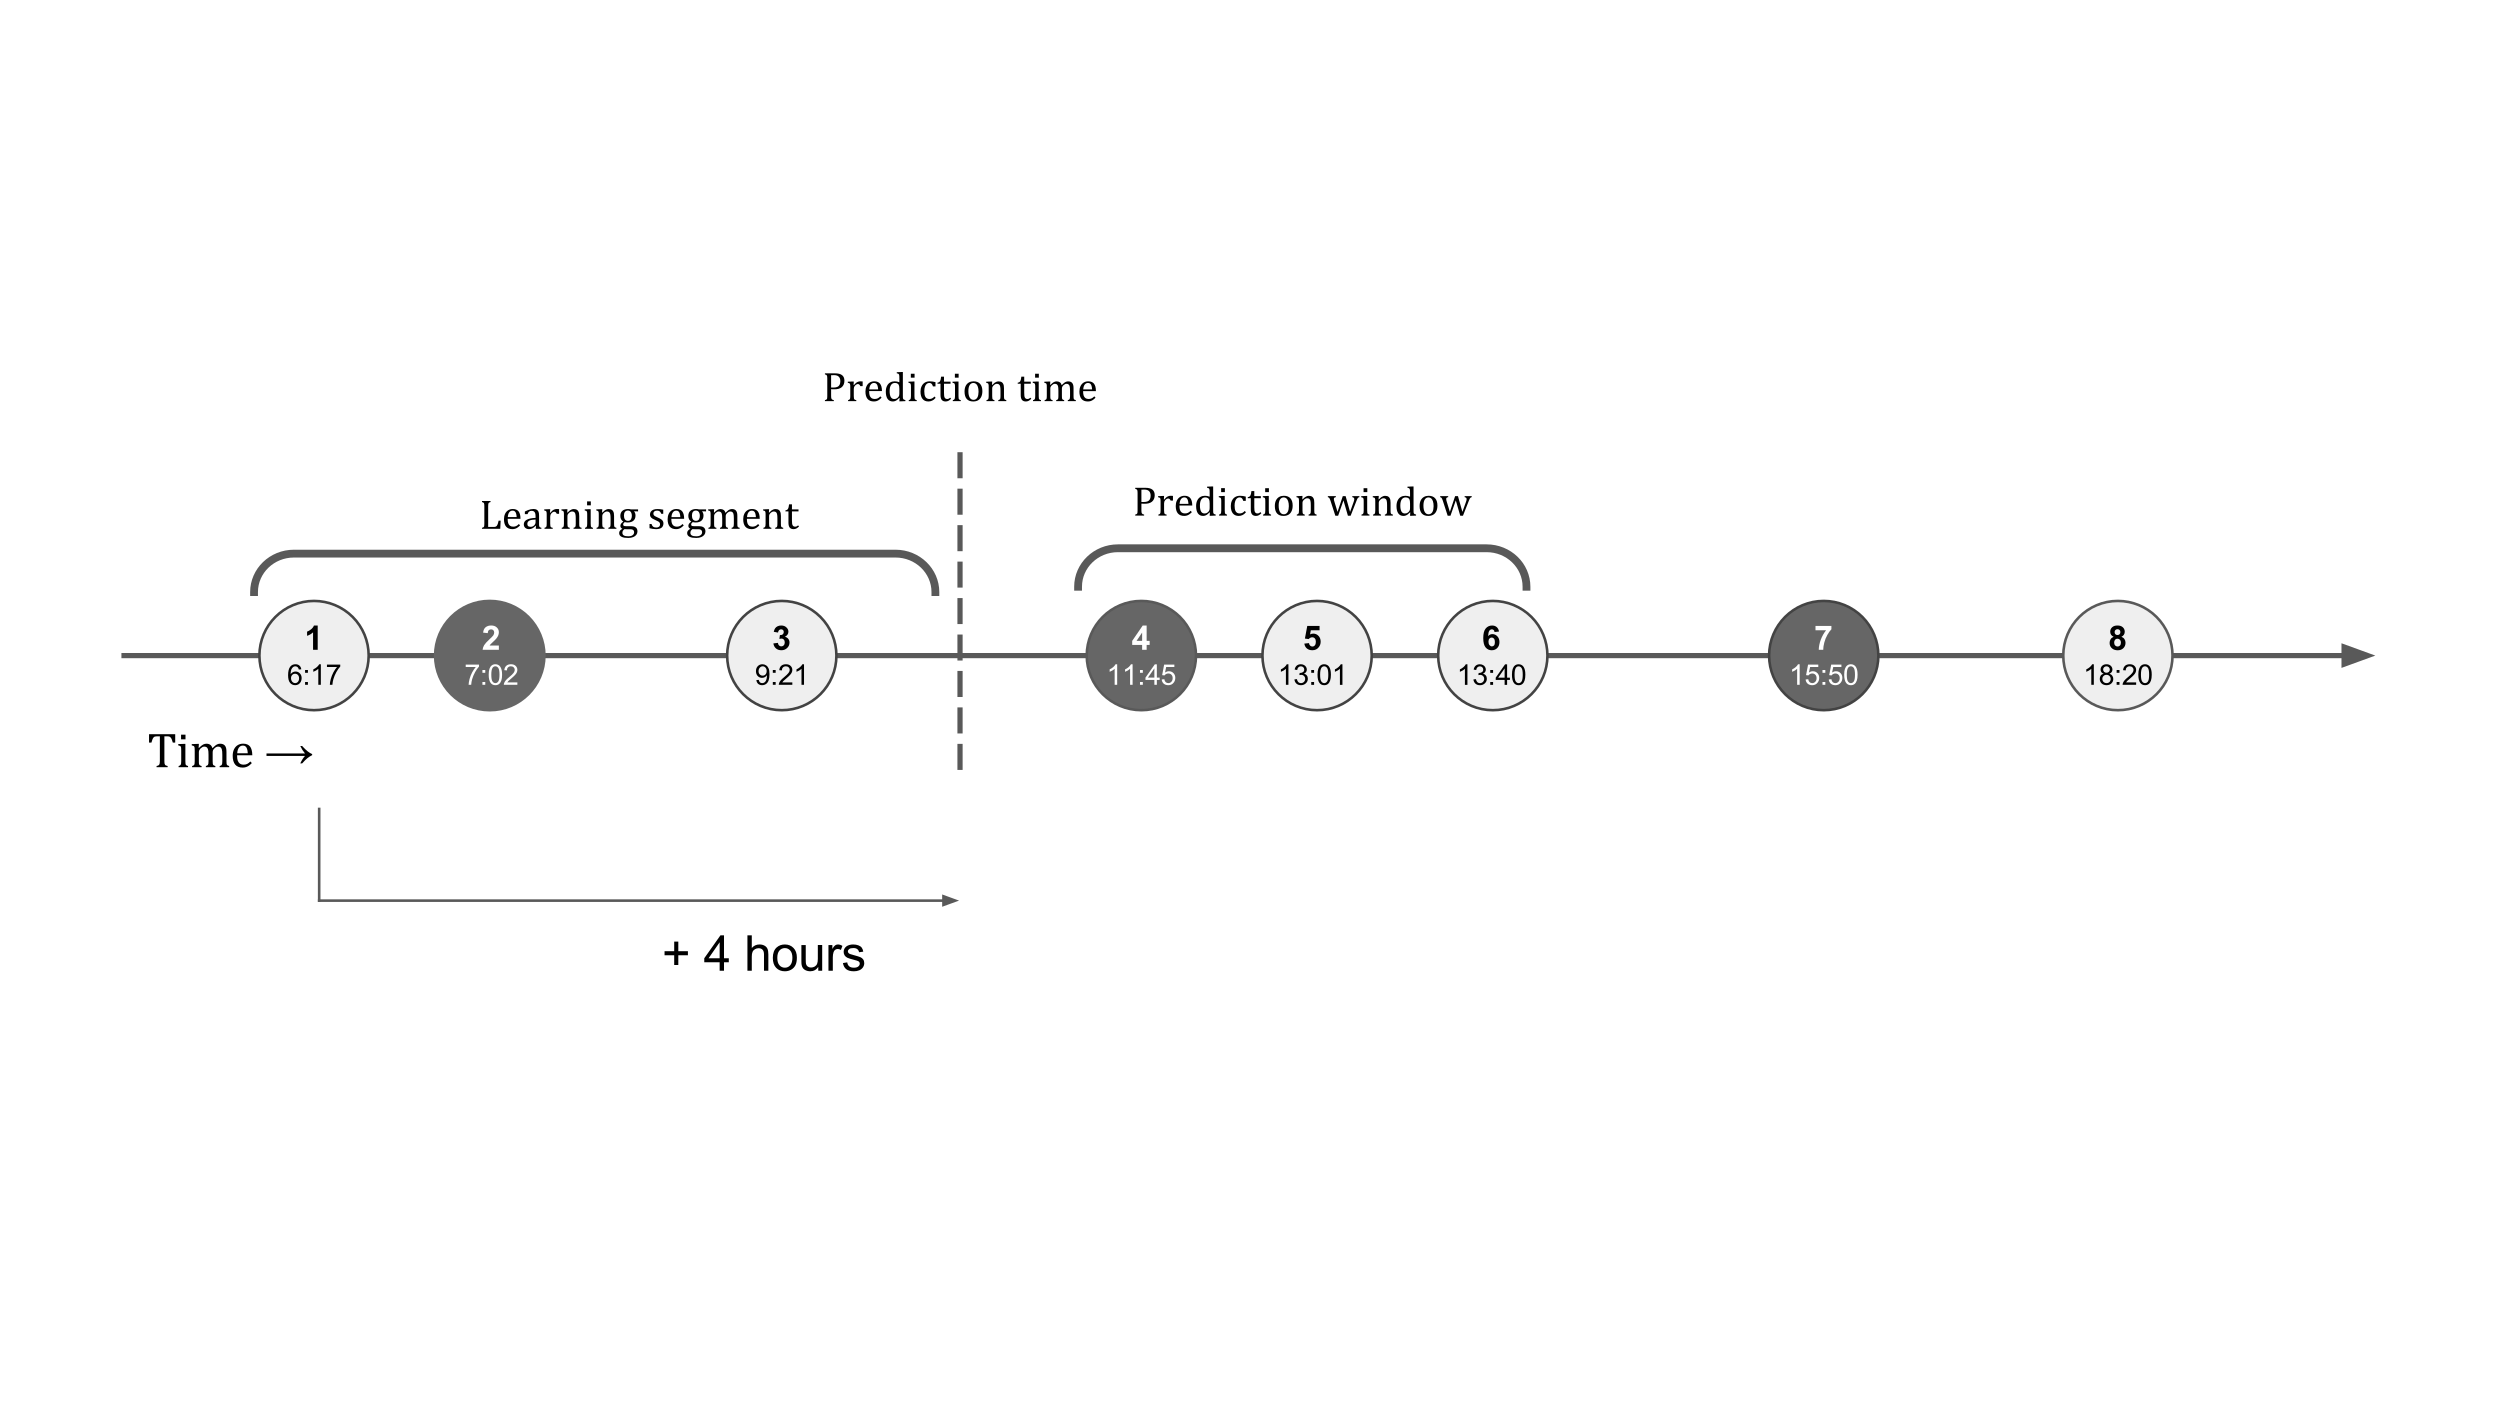 <svg xmlns="http://www.w3.org/2000/svg" xmlns:xlink="http://www.w3.org/1999/xlink" fill="none" stroke="none" stroke-linecap="square" stroke-miterlimit="10" version="1.1" viewBox="0 0 960 540"><rect x="0" y="0" width="960" height="540" fill="#808080" stroke="none"/><clipPath id="g11690d04b9_2_5.0"><path d="m0 0l960.0 0l0 540.0l-960.0 0l0 -540.0z" clip-rule="nonzero"/></clipPath><g clip-path="url(#g11690d04b9_2_5.0)"><path fill="#fff" fill-rule="nonzero" d="m0 0l960.0 0l0 540.0l-960.0 0z"/><path fill="#000" fill-opacity="0" fill-rule="nonzero" d="m47.625 251.743l864.504 0"/><path fill-rule="evenodd" stroke="#595959" stroke-linecap="butt" stroke-linejoin="round" stroke-width="2" d="m47.625 251.743l852.504 0"/><path fill="#595959" fill-rule="evenodd" stroke="#595959" stroke-linecap="butt" stroke-width="2" d="m900.129 255.047l9.076 -3.303l-9.076 -3.303z"/><path fill="#efefef" fill-rule="nonzero" d="m99.613 251.735l0 0c0 -11.585 9.391 -20.976 20.976 -20.976l0 0c5.563 0 10.899 2.21 14.833 6.144c3.934 3.934 6.144 9.269 6.144 14.833l0 0c0 11.585 -9.391 20.976 -20.976 20.976l0 0c-11.585 0 -20.976 -9.391 -20.976 -20.976z"/><path fill-rule="nonzero" stroke="#434343" stroke-linecap="butt" stroke-linejoin="round" stroke-width="1" d="m99.613 251.735l0 0c0 -11.585 9.391 -20.976 20.976 -20.976l0 0c5.563 0 10.899 2.21 14.833 6.144c3.934 3.934 6.144 9.269 6.144 14.833l0 0c0 11.585 -9.391 20.976 -20.976 20.976l0 0c-11.585 0 -20.976 -9.391 -20.976 -20.976z"/><path fill="#666" fill-rule="nonzero" d="m167.093 251.735l0 0c0 -11.585 9.391 -20.976 20.976 -20.976l0 0c5.563 0 10.899 2.21 14.833 6.144c3.934 3.934 6.144 9.269 6.144 14.833l0 0c0 11.585 -9.391 20.976 -20.976 20.976l0 0c-11.585 0 -20.976 -9.391 -20.976 -20.976z"/><path fill-rule="nonzero" stroke="#666" stroke-linecap="butt" stroke-linejoin="round" stroke-width="1" d="m167.093 251.735l0 0c0 -11.585 9.391 -20.976 20.976 -20.976l0 0c5.563 0 10.899 2.21 14.833 6.144c3.934 3.934 6.144 9.269 6.144 14.833l0 0c0 11.585 -9.391 20.976 -20.976 20.976l0 0c-11.585 0 -20.976 -9.391 -20.976 -20.976z"/><path fill="#efefef" fill-rule="nonzero" d="m279.228 251.735l0 0c0 -11.585 9.391 -20.976 20.976 -20.976l0 0c5.563 0 10.899 2.21 14.833 6.144c3.934 3.934 6.144 9.269 6.144 14.833l0 0c0 11.585 -9.391 20.976 -20.976 20.976l0 0c-11.585 0 -20.976 -9.391 -20.976 -20.976z"/><path fill-rule="nonzero" stroke="#434343" stroke-linecap="butt" stroke-linejoin="round" stroke-width="1" d="m279.228 251.735l0 0c0 -11.585 9.391 -20.976 20.976 -20.976l0 0c5.563 0 10.899 2.21 14.833 6.144c3.934 3.934 6.144 9.269 6.144 14.833l0 0c0 11.585 -9.391 20.976 -20.976 20.976l0 0c-11.585 0 -20.976 -9.391 -20.976 -20.976z"/><path fill="#666" fill-rule="nonzero" d="m417.304 251.735l0 0c0 -11.585 9.391 -20.976 20.976 -20.976l0 0c5.563 0 10.899 2.21 14.833 6.144c3.934 3.934 6.144 9.269 6.144 14.833l0 0c0 11.585 -9.391 20.976 -20.976 20.976l0 0c-11.585 0 -20.976 -9.391 -20.976 -20.976z"/><path fill-rule="nonzero" stroke="#595959" stroke-linecap="butt" stroke-linejoin="round" stroke-width="1" d="m417.304 251.735l0 0c0 -11.585 9.391 -20.976 20.976 -20.976l0 0c5.563 0 10.899 2.21 14.833 6.144c3.934 3.934 6.144 9.269 6.144 14.833l0 0c0 11.585 -9.391 20.976 -20.976 20.976l0 0c-11.585 0 -20.976 -9.391 -20.976 -20.976z"/><path fill="#efefef" fill-rule="nonzero" d="m484.784 251.735l0 0c0 -11.585 9.391 -20.976 20.976 -20.976l0 0c5.563 0 10.899 2.21 14.833 6.144c3.934 3.934 6.144 9.269 6.144 14.833l0 0c0 11.585 -9.391 20.976 -20.976 20.976l0 0c-11.585 0 -20.976 -9.391 -20.976 -20.976z"/><path fill-rule="nonzero" stroke="#434343" stroke-linecap="butt" stroke-linejoin="round" stroke-width="1" d="m484.784 251.735l0 0c0 -11.585 9.391 -20.976 20.976 -20.976l0 0c5.563 0 10.899 2.21 14.833 6.144c3.934 3.934 6.144 9.269 6.144 14.833l0 0c0 11.585 -9.391 20.976 -20.976 20.976l0 0c-11.585 0 -20.976 -9.391 -20.976 -20.976z"/><path fill="#efefef" fill-rule="nonzero" d="m552.263 251.735l0 0c0 -11.585 9.391 -20.976 20.976 -20.976l0 0c5.563 0 10.899 2.21 14.833 6.144c3.934 3.934 6.144 9.269 6.144 14.833l0 0c0 11.585 -9.391 20.976 -20.976 20.976l0 0c-11.585 0 -20.976 -9.391 -20.976 -20.976z"/><path fill-rule="nonzero" stroke="#434343" stroke-linecap="butt" stroke-linejoin="round" stroke-width="1" d="m552.263 251.735l0 0c0 -11.585 9.391 -20.976 20.976 -20.976l0 0c5.563 0 10.899 2.21 14.833 6.144c3.934 3.934 6.144 9.269 6.144 14.833l0 0c0 11.585 -9.391 20.976 -20.976 20.976l0 0c-11.585 0 -20.976 -9.391 -20.976 -20.976z"/><path fill="#666" fill-rule="nonzero" d="m679.337 251.735l0 0c0 -11.585 9.391 -20.976 20.976 -20.976l0 0c5.563 0 10.899 2.21 14.833 6.144c3.934 3.934 6.144 9.269 6.144 14.833l0 0c0 11.585 -9.391 20.976 -20.976 20.976l0 0c-11.585 0 -20.976 -9.391 -20.976 -20.976z"/><path fill-rule="nonzero" stroke="#434343" stroke-linecap="butt" stroke-linejoin="round" stroke-width="1" d="m679.337 251.735l0 0c0 -11.585 9.391 -20.976 20.976 -20.976l0 0c5.563 0 10.899 2.21 14.833 6.144c3.934 3.934 6.144 9.269 6.144 14.833l0 0c0 11.585 -9.391 20.976 -20.976 20.976l0 0c-11.585 0 -20.976 -9.391 -20.976 -20.976z"/><path fill="#000" fill-opacity="0" fill-rule="nonzero" d="m410.344 227.735l55.78 0l0 48l-55.78 0z"/><path fill="#fff" fill-rule="nonzero" d="m438.574 249.535l0 -1.875l-3.812 0l0 -1.562l4.047 -5.906l1.5 0l0 5.906l1.156 0l0 1.562l-1.156 0l0 1.875l-1.734 0zm0 -3.438l0 -3.188l-2.141 3.188l2.141 0z"/><path fill="#fff" fill-rule="nonzero" d="m428.994 262.975l-0.969 0l0 -6.156q-0.344 0.328 -0.906 0.672q-0.562 0.328 -1.016 0.484l0 -0.938q0.812 -0.375 1.406 -0.906q0.609 -0.547 0.859 -1.063l0.625 0l0 7.906zm5.927 0l-0.969 0l0 -6.156q-0.344 0.328 -0.906 0.672q-0.562 0.328 -1.016 0.484l0 -0.938q0.812 -0.375 1.406 -0.906q0.609 -0.547 0.859 -1.063l0.625 0l0 7.906zm2.833 -4.609l0 -1.094l1.094 0l0 1.094l-1.094 0zm0 4.609l0 -1.094l1.094 0l0 1.094l-1.094 0zm5.523 0l0 -1.891l-3.422 0l0 -0.875l3.594 -5.109l0.781 0l0 5.109l1.078 0l0 0.875l-1.078 0l0 1.891l-0.953 0zm0 -2.766l0 -3.562l-2.469 3.562l2.469 0zm2.817 0.703l1.016 -0.094q0.109 0.75 0.516 1.125q0.422 0.375 1.0 0.375q0.703 0 1.188 -0.531q0.484 -0.531 0.484 -1.391q0 -0.828 -0.469 -1.297q-0.469 -0.484 -1.219 -0.484q-0.469 0 -0.844 0.219q-0.375 0.203 -0.594 0.531l-0.906 -0.109l0.766 -4.047l3.922 0l0 0.922l-3.141 0l-0.438 2.109q0.719 -0.484 1.5 -0.484q1.031 0 1.734 0.719q0.703 0.703 0.703 1.828q0 1.078 -0.625 1.844q-0.75 0.969 -2.062 0.969q-1.078 0 -1.766 -0.594q-0.672 -0.609 -0.766 -1.609z"/><path fill="#000" fill-opacity="0" fill-rule="nonzero" d="m96.591 227.734l48 0l0 48l-48 0z"/><path fill="#000" fill-rule="nonzero" d="m121.994 249.534l-1.781 0l0 -6.719q-0.969 0.906 -2.297 1.344l0 -1.609q0.703 -0.234 1.516 -0.875q0.812 -0.641 1.125 -1.484l1.438 0l0 9.344z"/><path fill="#000" fill-rule="nonzero" d="m115.689 257.02l-0.953 0.078q-0.125 -0.562 -0.375 -0.828q-0.391 -0.406 -0.953 -0.406q-0.469 0 -0.812 0.25q-0.469 0.344 -0.734 0.984q-0.25 0.625 -0.266 1.812q0.344 -0.531 0.844 -0.781q0.516 -0.266 1.062 -0.266q0.969 0 1.641 0.719q0.688 0.703 0.688 1.828q0 0.75 -0.328 1.391q-0.312 0.625 -0.875 0.969q-0.547 0.344 -1.266 0.344q-1.203 0 -1.969 -0.891q-0.766 -0.891 -0.766 -2.938q0 -2.281 0.844 -3.313q0.75 -0.906 1.984 -0.906q0.938 0 1.531 0.531q0.594 0.516 0.703 1.422zm-3.938 3.406q0 0.5 0.203 0.953q0.219 0.453 0.594 0.703q0.391 0.234 0.797 0.234q0.625 0 1.062 -0.5q0.438 -0.5 0.438 -1.344q0 -0.812 -0.438 -1.281q-0.438 -0.469 -1.094 -0.469q-0.656 0 -1.109 0.469q-0.453 0.469 -0.453 1.234zm5.395 -2.062l0 -1.094l1.094 0l0 1.094l-1.094 0zm0 4.609l0 -1.094l1.094 0l0 1.094l-1.094 0zm6.054 0l-0.969 0l0 -6.156q-0.344 0.328 -0.906 0.672q-0.562 0.328 -1.016 0.484l0 -0.938q0.812 -0.375 1.406 -0.906q0.609 -0.547 0.859 -1.063l0.625 0l0 7.906zm2.348 -6.844l0 -0.922l5.109 0l0 0.75q-0.766 0.797 -1.5 2.125q-0.734 1.328 -1.141 2.719q-0.281 1.0 -0.375 2.172l-0.984 0q0.016 -0.922 0.359 -2.234q0.359 -1.328 1 -2.547q0.656 -1.219 1.391 -2.062l-3.859 0z"/><path fill="#000" fill-opacity="0" fill-rule="nonzero" d="m276.205 227.735l48.0 0l0 48l-48.0 0z"/><path fill="#000" fill-rule="nonzero" d="m296.983 247.066l1.734 -0.203q0.078 0.656 0.438 1.0q0.359 0.344 0.875 0.344q0.562 0 0.938 -0.406q0.375 -0.422 0.375 -1.141q0 -0.672 -0.359 -1.062q-0.359 -0.391 -0.891 -0.391q-0.344 0 -0.812 0.125l0.203 -1.453q0.719 0.031 1.094 -0.297q0.391 -0.344 0.391 -0.891q0 -0.469 -0.281 -0.75q-0.281 -0.281 -0.75 -0.281q-0.453 0 -0.781 0.312q-0.312 0.312 -0.391 0.922l-1.641 -0.266q0.172 -0.844 0.516 -1.344q0.344 -0.516 0.953 -0.797q0.625 -0.297 1.391 -0.297q1.328 0 2.109 0.844q0.656 0.672 0.656 1.547q0 1.219 -1.344 1.953q0.812 0.172 1.281 0.766q0.484 0.594 0.484 1.438q0 1.234 -0.906 2.094q-0.891 0.859 -2.219 0.859q-1.266 0 -2.094 -0.719q-0.828 -0.734 -0.969 -1.906z"/><path fill="#000" fill-rule="nonzero" d="m290.444 261.147l0.922 -0.078q0.125 0.656 0.453 0.953q0.328 0.297 0.859 0.297q0.438 0 0.766 -0.203q0.344 -0.203 0.562 -0.547q0.219 -0.344 0.359 -0.922q0.141 -0.578 0.141 -1.188q0 -0.062 0 -0.188q-0.297 0.453 -0.797 0.75q-0.5 0.281 -1.094 0.281q-0.969 0 -1.656 -0.703q-0.672 -0.719 -0.672 -1.875q0 -1.203 0.703 -1.922q0.719 -0.734 1.781 -0.734q0.766 0 1.391 0.422q0.641 0.406 0.969 1.172q0.344 0.766 0.344 2.219q0 1.5 -0.328 2.406q-0.328 0.891 -0.984 1.359q-0.641 0.469 -1.516 0.469q-0.922 0 -1.516 -0.516q-0.578 -0.516 -0.688 -1.453zm3.953 -3.469q0 -0.828 -0.453 -1.312q-0.438 -0.5 -1.062 -0.5q-0.641 0 -1.125 0.531q-0.469 0.531 -0.469 1.359q0 0.75 0.453 1.219q0.453 0.469 1.125 0.469q0.672 0 1.094 -0.469q0.438 -0.469 0.438 -1.297zm2.364 0.688l0 -1.094l1.094 0l0 1.094l-1.094 0zm0 4.609l0 -1.094l1.094 0l0 1.094l-1.094 0zm7.492 -0.922l0 0.922l-5.203 0q0 -0.344 0.125 -0.672q0.188 -0.531 0.625 -1.047q0.438 -0.516 1.266 -1.188q1.281 -1.062 1.734 -1.672q0.453 -0.609 0.453 -1.156q0 -0.578 -0.406 -0.969q-0.406 -0.406 -1.078 -0.406q-0.688 0 -1.109 0.422q-0.422 0.422 -0.422 1.156l-1.0 -0.094q0.109 -1.109 0.766 -1.688q0.672 -0.594 1.797 -0.594q1.125 0 1.781 0.625q0.672 0.625 0.672 1.563q0 0.469 -0.203 0.938q-0.188 0.453 -0.641 0.953q-0.438 0.5 -1.484 1.391q-0.875 0.719 -1.125 0.984q-0.234 0.266 -0.406 0.531l3.859 0zm4.489 0.922l-0.969 0l0 -6.156q-0.344 0.328 -0.906 0.672q-0.562 0.328 -1.016 0.484l0 -0.938q0.812 -0.375 1.406 -0.906q0.609 -0.547 0.859 -1.063l0.625 0l0 7.906z"/><path fill="#000" fill-opacity="0" fill-rule="nonzero" d="m164.693 227.734l48.0 0l0 48l-48.0 0z"/><path fill="#fff" fill-rule="nonzero" d="m191.565 247.877l0 1.656l-6.25 0q0.094 -0.938 0.594 -1.781q0.516 -0.844 2.016 -2.234q1.203 -1.125 1.484 -1.516q0.359 -0.562 0.359 -1.094q0 -0.594 -0.328 -0.906q-0.312 -0.328 -0.875 -0.328q-0.562 0 -0.891 0.344q-0.328 0.328 -0.375 1.109l-1.781 -0.188q0.156 -1.469 1.0 -2.109q0.844 -0.641 2.094 -0.641q1.375 0 2.156 0.75q0.797 0.734 0.797 1.844q0 0.625 -0.234 1.203q-0.219 0.562 -0.703 1.172q-0.328 0.422 -1.172 1.203q-0.844 0.766 -1.078 1.031q-0.219 0.25 -0.359 0.484l3.547 0z"/><path fill="#fff" fill-rule="nonzero" d="m178.838 256.13l0 -0.922l5.109 0l0 0.75q-0.766 0.797 -1.5 2.125q-0.734 1.328 -1.141 2.719q-0.281 1.0 -0.375 2.172l-0.984 0q0.016 -0.922 0.359 -2.234q0.359 -1.328 1.0 -2.547q0.656 -1.219 1.391 -2.062l-3.859 0zm6.411 2.234l0 -1.094l1.094 0l0 1.094l-1.094 0zm0 4.609l0 -1.094l1.094 0l0 1.094l-1.094 0zm2.414 -3.891q0 -1.391 0.281 -2.234q0.297 -0.859 0.859 -1.313q0.578 -0.469 1.438 -0.469q0.625 0 1.094 0.266q0.484 0.25 0.797 0.734q0.312 0.469 0.484 1.172q0.188 0.688 0.188 1.844q0 1.391 -0.297 2.25q-0.281 0.844 -0.844 1.312q-0.562 0.469 -1.422 0.469q-1.141 0 -1.797 -0.828q-0.781 -0.984 -0.781 -3.203zm1.0 0q0 1.953 0.453 2.594q0.453 0.641 1.125 0.641q0.656 0 1.109 -0.641q0.453 -0.656 0.453 -2.594q0 -1.938 -0.453 -2.578q-0.453 -0.641 -1.125 -0.641q-0.672 0 -1.062 0.563q-0.5 0.719 -0.5 2.656zm10.005 2.969l0 0.922l-5.203 0q0 -0.344 0.125 -0.672q0.188 -0.531 0.625 -1.047q0.438 -0.516 1.266 -1.188q1.281 -1.062 1.734 -1.672q0.453 -0.609 0.453 -1.156q0 -0.578 -0.406 -0.969q-0.406 -0.406 -1.078 -0.406q-0.688 0 -1.109 0.422q-0.422 0.422 -0.422 1.156l-1.0 -0.094q0.109 -1.109 0.766 -1.688q0.672 -0.594 1.797 -0.594q1.125 0 1.781 0.625q0.672 0.625 0.672 1.563q0 0.469 -0.203 0.938q-0.188 0.453 -0.641 0.953q-0.438 0.5 -1.484 1.391q-0.875 0.719 -1.125 0.984q-0.234 0.266 -0.406 0.531l3.859 0z"/><path fill="#000" fill-opacity="0" fill-rule="nonzero" d="m476.105 227.735l55.78 0l0 48l-55.78 0z"/><path fill="#000" fill-rule="nonzero" d="m500.867 247.144l1.781 -0.188q0.078 0.609 0.453 0.969q0.375 0.344 0.859 0.344q0.562 0 0.938 -0.453q0.391 -0.453 0.391 -1.375q0 -0.859 -0.391 -1.281q-0.375 -0.438 -0.984 -0.438q-0.781 0 -1.391 0.688l-1.438 -0.203l0.906 -4.844l4.719 0l0 1.656l-3.359 0l-0.281 1.594q0.594 -0.312 1.219 -0.312q1.188 0 2.016 0.875q0.828 0.859 0.828 2.234q0 1.156 -0.672 2.047q-0.906 1.234 -2.516 1.234q-1.297 0 -2.109 -0.688q-0.812 -0.688 -0.969 -1.859z"/><path fill="#000" fill-rule="nonzero" d="m494.755 262.975l-0.969 0l0 -6.156q-0.344 0.328 -0.906 0.672q-0.562 0.328 -1.016 0.484l0 -0.938q0.812 -0.375 1.406 -0.906q0.609 -0.547 0.859 -1.063l0.625 0l0 7.906zm2.302 -2.078l0.953 -0.125q0.172 0.812 0.562 1.188q0.406 0.359 0.984 0.359q0.688 0 1.156 -0.469q0.469 -0.484 0.469 -1.172q0 -0.672 -0.438 -1.094q-0.438 -0.438 -1.109 -0.438q-0.266 0 -0.672 0.094l0.094 -0.844q0.109 0.016 0.156 0.016q0.625 0 1.109 -0.312q0.5 -0.328 0.5 -1.0q0 -0.531 -0.359 -0.875q-0.359 -0.359 -0.922 -0.359q-0.562 0 -0.938 0.359q-0.375 0.344 -0.484 1.062l-0.969 -0.172q0.172 -0.984 0.797 -1.516q0.641 -0.531 1.562 -0.531q0.656 0 1.188 0.281q0.547 0.266 0.828 0.75q0.297 0.484 0.297 1.016q0 0.516 -0.281 0.938q-0.266 0.406 -0.812 0.656q0.703 0.156 1.094 0.672q0.391 0.5 0.391 1.266q0 1.031 -0.766 1.75q-0.75 0.719 -1.891 0.719q-1.047 0 -1.734 -0.609q-0.672 -0.625 -0.766 -1.609zm6.458 -2.531l0 -1.094l1.094 0l0 1.094l-1.094 0zm0 4.609l0 -1.094l1.094 0l0 1.094l-1.094 0zm2.414 -3.891q0 -1.391 0.281 -2.234q0.297 -0.859 0.859 -1.313q0.578 -0.469 1.438 -0.469q0.625 0 1.094 0.266q0.484 0.25 0.797 0.734q0.312 0.469 0.484 1.172q0.188 0.688 0.188 1.844q0 1.391 -0.297 2.25q-0.281 0.844 -0.844 1.312q-0.562 0.469 -1.422 0.469q-1.141 0 -1.797 -0.828q-0.781 -0.984 -0.781 -3.203zm1.0 0q0 1.953 0.453 2.594q0.453 0.641 1.125 0.641q0.656 0 1.109 -0.641q0.453 -0.656 0.453 -2.594q0 -1.938 -0.453 -2.578q-0.453 -0.641 -1.125 -0.641q-0.672 0 -1.062 0.563q-0.5 0.719 -0.5 2.656zm8.567 3.891l-0.969 0l0 -6.156q-0.344 0.328 -0.906 0.672q-0.562 0.328 -1.016 0.484l0 -0.938q0.812 -0.375 1.406 -0.906q0.609 -0.547 0.859 -1.063l0.625 0l0 7.906z"/><path fill="#000" fill-opacity="0" fill-rule="nonzero" d="m548.731 227.743l48.0 0l0 48l-48.0 0z"/><path fill="#000" fill-rule="nonzero" d="m575.618 242.512l-1.719 0.188q-0.062 -0.531 -0.344 -0.781q-0.266 -0.25 -0.688 -0.25q-0.562 0 -0.953 0.516q-0.391 0.5 -0.484 2.109q0.656 -0.797 1.656 -0.797q1.109 0 1.906 0.859q0.797 0.844 0.797 2.188q0 1.438 -0.844 2.297q-0.828 0.859 -2.141 0.859q-1.406 0 -2.328 -1.094q-0.906 -1.094 -0.906 -3.594q0 -2.547 0.938 -3.672q0.953 -1.141 2.469 -1.141q1.062 0 1.75 0.594q0.703 0.594 0.891 1.719zm-4.047 3.891q0 0.875 0.406 1.344q0.406 0.469 0.906 0.469q0.5 0 0.828 -0.375q0.328 -0.391 0.328 -1.281q0 -0.906 -0.359 -1.328q-0.344 -0.422 -0.875 -0.422q-0.516 0 -0.875 0.406q-0.359 0.406 -0.359 1.188z"/><path fill="#000" fill-rule="nonzero" d="m563.491 262.983l-0.969 0l0 -6.156q-0.344 0.328 -0.906 0.672q-0.562 0.328 -1.016 0.484l0 -0.938q0.812 -0.375 1.406 -0.906q0.609 -0.547 0.859 -1.063l0.625 0l0 7.906zm2.302 -2.078l0.953 -0.125q0.172 0.812 0.562 1.188q0.406 0.359 0.984 0.359q0.688 0 1.156 -0.469q0.469 -0.484 0.469 -1.172q0 -0.672 -0.438 -1.094q-0.438 -0.438 -1.109 -0.438q-0.266 0 -0.672 0.094l0.094 -0.844q0.109 0.016 0.156 0.016q0.625 0 1.109 -0.312q0.5 -0.328 0.5 -1.0q0 -0.531 -0.359 -0.875q-0.359 -0.359 -0.922 -0.359q-0.562 0 -0.938 0.359q-0.375 0.344 -0.484 1.062l-0.969 -0.172q0.172 -0.984 0.797 -1.516q0.641 -0.531 1.562 -0.531q0.656 0 1.188 0.281q0.547 0.266 0.828 0.75q0.297 0.484 0.297 1.016q0 0.516 -0.281 0.938q-0.266 0.406 -0.812 0.656q0.703 0.156 1.094 0.672q0.391 0.5 0.391 1.266q0 1.031 -0.766 1.75q-0.75 0.719 -1.891 0.719q-1.047 0 -1.734 -0.609q-0.672 -0.625 -0.766 -1.609zm6.458 -2.531l0 -1.094l1.094 0l0 1.094l-1.094 0zm0 4.609l0 -1.094l1.094 0l0 1.094l-1.094 0zm5.523 0l0 -1.891l-3.422 0l0 -0.875l3.594 -5.109l0.781 0l0 5.109l1.078 0l0 0.875l-1.078 0l0 1.891l-0.953 0zm0 -2.766l0 -3.562l-2.469 3.562l2.469 0zm2.817 -1.125q0 -1.391 0.281 -2.234q0.297 -0.859 0.859 -1.313q0.578 -0.469 1.438 -0.469q0.625 0 1.094 0.266q0.484 0.25 0.797 0.734q0.312 0.469 0.484 1.172q0.188 0.688 0.188 1.844q0 1.391 -0.297 2.25q-0.281 0.844 -0.844 1.312q-0.562 0.469 -1.422 0.469q-1.141 0 -1.797 -0.828q-0.781 -0.984 -0.781 -3.203zm1.0 0q0 1.953 0.453 2.594q0.453 0.641 1.125 0.641q0.656 0 1.109 -0.641q0.453 -0.656 0.453 -2.594q0 -1.938 -0.453 -2.578q-0.453 -0.641 -1.125 -0.641q-0.672 0 -1.062 0.563q-0.5 0.719 -0.5 2.656z"/><path fill="#000" fill-opacity="0" fill-rule="nonzero" d="m676.311 227.735l48.0 0l0 48l-48.0 0z"/><path fill="#fff" fill-rule="nonzero" d="m697.152 242.019l0 -1.656l6.109 0l0 1.281q-0.766 0.75 -1.547 2.141q-0.781 1.391 -1.188 2.953q-0.406 1.562 -0.406 2.797l-1.719 0q0.047 -1.938 0.797 -3.938q0.766 -2.0 2.016 -3.578l-4.062 0z"/><path fill="#fff" fill-rule="nonzero" d="m691.072 262.975l-0.969 0l0 -6.156q-0.344 0.328 -0.906 0.672q-0.562 0.328 -1.016 0.484l0 -0.938q0.812 -0.375 1.406 -0.906q0.609 -0.547 0.859 -1.063l0.625 0l0 7.906zm2.286 -2.062l1.016 -0.094q0.109 0.75 0.516 1.125q0.422 0.375 1.0 0.375q0.703 0 1.188 -0.531q0.484 -0.531 0.484 -1.391q0 -0.828 -0.469 -1.297q-0.469 -0.484 -1.219 -0.484q-0.469 0 -0.844 0.219q-0.375 0.203 -0.594 0.531l-0.906 -0.109l0.766 -4.047l3.922 0l0 0.922l-3.141 0l-0.438 2.109q0.719 -0.484 1.5 -0.484q1.031 0 1.734 0.719q0.703 0.703 0.703 1.828q0 1.078 -0.625 1.844q-0.75 0.969 -2.062 0.969q-1.078 0 -1.766 -0.594q-0.672 -0.609 -0.766 -1.609zm6.473 -2.547l0 -1.094l1.094 0l0 1.094l-1.094 0zm0 4.609l0 -1.094l1.094 0l0 1.094l-1.094 0zm2.414 -2.062l1.016 -0.094q0.109 0.75 0.516 1.125q0.422 0.375 1.0 0.375q0.703 0 1.188 -0.531q0.484 -0.531 0.484 -1.391q0 -0.828 -0.469 -1.297q-0.469 -0.484 -1.219 -0.484q-0.469 0 -0.844 0.219q-0.375 0.203 -0.594 0.531l-0.906 -0.109l0.766 -4.047l3.922 0l0 0.922l-3.141 0l-0.438 2.109q0.719 -0.484 1.5 -0.484q1.031 0 1.734 0.719q0.703 0.703 0.703 1.828q0 1.078 -0.625 1.844q-0.75 0.969 -2.062 0.969q-1.078 0 -1.766 -0.594q-0.672 -0.609 -0.766 -1.609zm5.927 -1.828q0 -1.391 0.281 -2.234q0.297 -0.859 0.859 -1.313q0.578 -0.469 1.438 -0.469q0.625 0 1.094 0.266q0.484 0.25 0.797 0.734q0.312 0.469 0.484 1.172q0.188 0.688 0.188 1.844q0 1.391 -0.297 2.25q-0.281 0.844 -0.844 1.312q-0.562 0.469 -1.422 0.469q-1.141 0 -1.797 -0.828q-0.781 -0.984 -0.781 -3.203zm1.0 0q0 1.953 0.453 2.594q0.453 0.641 1.125 0.641q0.656 0 1.109 -0.641q0.453 -0.656 0.453 -2.594q0 -1.938 -0.453 -2.578q-0.453 -0.641 -1.125 -0.641q-0.672 0 -1.062 0.563q-0.5 0.719 -0.5 2.656z"/><path fill="#efefef" fill-rule="nonzero" d="m792.293 251.735l0 0c0 -11.585 9.391 -20.976 20.976 -20.976l0 0c5.563 0 10.899 2.21 14.833 6.144c3.934 3.934 6.144 9.269 6.144 14.833l0 0c0 11.585 -9.391 20.976 -20.976 20.976l0 0c-11.585 0 -20.976 -9.391 -20.976 -20.976z"/><path fill-rule="nonzero" stroke="#595959" stroke-linecap="butt" stroke-linejoin="round" stroke-width="1" d="m792.293 251.735l0 0c0 -11.585 9.391 -20.976 20.976 -20.976l0 0c5.563 0 10.899 2.21 14.833 6.144c3.934 3.934 6.144 9.269 6.144 14.833l0 0c0 11.585 -9.391 20.976 -20.976 20.976l0 0c-11.585 0 -20.976 -9.391 -20.976 -20.976z"/><path fill="#000" fill-opacity="0" fill-rule="nonzero" d="m384.0 276.106l48.0 0l0 48.0l-48.0 0z"/><path fill="#fff" fill-rule="nonzero" d="m410.872 296.25l0 1.656l-6.25 0q0.094 -0.938 0.594 -1.781q0.516 -0.844 2.016 -2.234q1.203 -1.125 1.484 -1.516q0.359 -0.562 0.359 -1.094q0 -0.594 -0.328 -0.906q-0.312 -0.328 -0.875 -0.328q-0.562 0 -0.891 0.344q-0.328 0.328 -0.375 1.109l-1.781 -0.188q0.156 -1.469 1.0 -2.109q0.844 -0.641 2.094 -0.641q1.375 0 2.156 0.75q0.797 0.734 0.797 1.844q0 0.625 -0.234 1.203q-0.219 0.562 -0.703 1.172q-0.328 0.422 -1.172 1.203q-0.844 0.766 -1.078 1.031q-0.219 0.25 -0.359 0.484l3.547 0z"/><path fill="#fff" fill-rule="nonzero" d="m396.659 313.659q-0.812 -1.0 -1.359 -2.359q-0.547 -1.359 -0.547 -2.812q0 -1.266 0.406 -2.438q0.484 -1.359 1.5 -2.719l0.688 0q-0.656 1.125 -0.859 1.609q-0.328 0.734 -0.516 1.547q-0.234 1.0 -0.234 2.016q0 2.578 1.609 5.156l-0.688 0zm6.439 -8.266l-0.953 0.078q-0.125 -0.562 -0.375 -0.828q-0.391 -0.406 -0.953 -0.406q-0.469 0 -0.812 0.25q-0.469 0.344 -0.734 0.984q-0.25 0.625 -0.266 1.812q0.344 -0.531 0.844 -0.781q0.516 -0.266 1.062 -0.266q0.969 0 1.641 0.719q0.688 0.703 0.688 1.828q0 0.75 -0.328 1.391q-0.312 0.625 -0.875 0.969q-0.547 0.344 -1.266 0.344q-1.203 0 -1.969 -0.891q-0.766 -0.891 -0.766 -2.938q0 -2.281 0.844 -3.312q0.75 -0.906 1.984 -0.906q0.938 0 1.531 0.531q0.594 0.516 0.703 1.422zm-3.938 3.406q0 0.5 0.203 0.953q0.219 0.453 0.594 0.703q0.391 0.234 0.797 0.234q0.625 0 1.062 -0.5q0.438 -0.5 0.438 -1.344q0 -0.812 -0.438 -1.281q-0.438 -0.469 -1.094 -0.469q-0.656 0 -1.109 0.469q-0.453 0.469 -0.453 1.234zm5.395 -2.062l0 -1.094l1.094 0l0 1.094l-1.094 0zm0 4.609l0 -1.094l1.094 0l0 1.094l-1.094 0zm6.054 0l-0.969 0l0 -6.156q-0.344 0.328 -0.906 0.672q-0.562 0.328 -1.016 0.484l0 -0.938q0.812 -0.375 1.406 -0.906q0.609 -0.547 0.859 -1.062l0.625 0l0 7.906zm2.348 -6.844l0 -0.922l5.109 0l0 0.75q-0.766 0.797 -1.5 2.125q-0.734 1.328 -1.141 2.719q-0.281 1.0 -0.375 2.172l-0.984 0q0.016 -0.922 0.359 -2.234q0.359 -1.328 1.0 -2.547q0.656 -1.219 1.391 -2.062l-3.859 0zm6.77 9.156l-0.688 0q1.594 -2.578 1.594 -5.156q0 -1.016 -0.219 -2.0q-0.188 -0.812 -0.516 -1.547q-0.203 -0.484 -0.859 -1.625l0.688 0q1.016 1.359 1.5 2.719q0.406 1.172 0.406 2.438q0 1.453 -0.562 2.812q-0.547 1.359 -1.344 2.359z"/><path fill="#000" fill-opacity="0" fill-rule="nonzero" d="m789.266 227.735l48.0 0l0 48l-48.0 0z"/><path fill="#000" fill-rule="nonzero" d="m811.638 244.519q-0.688 -0.297 -1.0 -0.797q-0.312 -0.516 -0.312 -1.125q0 -1.047 0.719 -1.719q0.734 -0.688 2.078 -0.688q1.312 0 2.047 0.688q0.734 0.672 0.734 1.719q0 0.641 -0.344 1.156q-0.328 0.5 -0.938 0.766q0.781 0.312 1.172 0.906q0.406 0.594 0.406 1.375q0 1.281 -0.828 2.094q-0.812 0.812 -2.172 0.812q-1.266 0 -2.109 -0.672q-1.0 -0.781 -1.0 -2.156q0 -0.766 0.375 -1.391q0.375 -0.625 1.172 -0.969zm0.375 -1.797q0 0.531 0.297 0.828q0.297 0.297 0.812 0.297q0.5 0 0.797 -0.297q0.312 -0.312 0.312 -0.844q0 -0.5 -0.312 -0.797q-0.297 -0.297 -0.781 -0.297q-0.516 0 -0.828 0.312q-0.297 0.297 -0.297 0.797zm-0.172 3.984q0 0.734 0.375 1.156q0.391 0.406 0.953 0.406q0.547 0 0.906 -0.391q0.359 -0.406 0.359 -1.156q0 -0.656 -0.375 -1.047q-0.359 -0.406 -0.922 -0.406q-0.656 0 -0.984 0.453q-0.312 0.453 -0.312 0.984z"/><path fill="#000" fill-rule="nonzero" d="m804.027 262.975l-0.969 0l0 -6.156q-0.344 0.328 -0.906 0.672q-0.562 0.328 -1.016 0.484l0 -0.938q0.812 -0.375 1.406 -0.906q0.609 -0.547 0.859 -1.063l0.625 0l0 7.906zm3.77 -4.266q-0.594 -0.219 -0.891 -0.625q-0.281 -0.422 -0.281 -0.984q0 -0.859 0.609 -1.438q0.625 -0.594 1.656 -0.594q1.031 0 1.656 0.609q0.625 0.594 0.625 1.453q0 0.547 -0.297 0.953q-0.281 0.406 -0.859 0.625q0.719 0.234 1.094 0.766q0.391 0.516 0.391 1.25q0 1.016 -0.719 1.703q-0.719 0.688 -1.875 0.688q-1.172 0 -1.891 -0.688q-0.703 -0.703 -0.703 -1.734q0 -0.766 0.375 -1.281q0.391 -0.516 1.109 -0.703zm-0.188 -1.641q0 0.562 0.359 0.922q0.359 0.344 0.938 0.344q0.562 0 0.906 -0.344q0.359 -0.359 0.359 -0.875q0 -0.531 -0.375 -0.891q-0.359 -0.359 -0.906 -0.359q-0.547 0 -0.922 0.359q-0.359 0.344 -0.359 0.844zm-0.312 3.641q0 0.406 0.188 0.797q0.203 0.391 0.594 0.609q0.391 0.203 0.828 0.203q0.703 0 1.141 -0.438q0.453 -0.453 0.453 -1.141q0 -0.703 -0.469 -1.156q-0.453 -0.453 -1.156 -0.453q-0.672 0 -1.125 0.453q-0.453 0.438 -0.453 1.125zm5.489 -2.344l0 -1.094l1.094 0l0 1.094l-1.094 0zm0 4.609l0 -1.094l1.094 0l0 1.094l-1.094 0zm7.492 -0.922l0 0.922l-5.203 0q0 -0.344 0.125 -0.672q0.188 -0.531 0.625 -1.047q0.438 -0.516 1.266 -1.188q1.281 -1.062 1.734 -1.672q0.453 -0.609 0.453 -1.156q0 -0.578 -0.406 -0.969q-0.406 -0.406 -1.078 -0.406q-0.688 0 -1.109 0.422q-0.422 0.422 -0.422 1.156l-1.0 -0.094q0.109 -1.109 0.766 -1.688q0.672 -0.594 1.797 -0.594q1.125 0 1.781 0.625q0.672 0.625 0.672 1.563q0 0.469 -0.203 0.938q-0.188 0.453 -0.641 0.953q-0.438 0.5 -1.484 1.391q-0.875 0.719 -1.125 0.984q-0.234 0.266 -0.406 0.531l3.859 0zm0.848 -2.969q0 -1.391 0.281 -2.234q0.297 -0.859 0.859 -1.313q0.578 -0.469 1.438 -0.469q0.625 0 1.094 0.266q0.484 0.25 0.797 0.734q0.312 0.469 0.484 1.172q0.188 0.688 0.188 1.844q0 1.391 -0.297 2.25q-0.281 0.844 -0.844 1.312q-0.562 0.469 -1.422 0.469q-1.141 0 -1.797 -0.828q-0.781 -0.984 -0.781 -3.203zm1.0 0q0 1.953 0.453 2.594q0.453 0.641 1.125 0.641q0.656 0 1.109 -0.641q0.453 -0.656 0.453 -2.594q0 -1.938 -0.453 -2.578q-0.453 -0.641 -1.125 -0.641q-0.672 0 -1.062 0.563q-0.5 0.719 -0.5 2.656z"/><path fill="#000" fill-opacity="0" fill-rule="nonzero" d="m368.648 174.651l0 121.323"/><path fill-rule="nonzero" stroke="#595959" stroke-dasharray="8 6" stroke-linecap="butt" stroke-linejoin="round" stroke-width="2" d="m368.648 174.651l0 121.323"/><path fill="#000" fill-opacity="0" fill-rule="nonzero" d="m97.554 227.362l0 0c0 -8.158 6.857 -14.772 15.315 -14.772l231.008 0l0 0c8.458 0 15.315 6.613 15.315 14.772z"/><path fill="#000" fill-opacity="0" fill-rule="nonzero" d="m97.554 227.362l0 0c0 -8.158 6.857 -14.772 15.315 -14.772l231.008 0l0 0c8.458 0 15.315 6.613 15.315 14.772"/><path fill-rule="nonzero" stroke="#595959" stroke-linecap="butt" stroke-linejoin="round" stroke-width="3" d="m97.554 227.362l0 0c0 -8.158 6.857 -14.772 15.315 -14.772l231.008 0l0 0c8.458 0 15.315 6.613 15.315 14.772"/><path fill="#000" fill-opacity="0" fill-rule="nonzero" d="m146.89 178.706l197.071 0l0 33.512l-197.071 0z"/><path fill="#000" fill-rule="nonzero" d="m187.453 202.347l2.047 0q0.328 0 0.547 -0.031q0.234 -0.047 0.391 -0.125q0.172 -0.094 0.297 -0.234q0.125 -0.141 0.234 -0.375q0.125 -0.234 0.234 -0.594q0.109 -0.359 0.266 -1.062l0.781 0l-0.156 3.141l-7.016 0l0 -0.391q0.484 -0.125 0.641 -0.266q0.172 -0.156 0.219 -0.438q0.047 -0.281 0.047 -0.859l0 -6.766q0 -0.531 -0.047 -0.781q-0.031 -0.25 -0.125 -0.375q-0.078 -0.141 -0.234 -0.219q-0.141 -0.094 -0.5 -0.188l0 -0.391l3.281 0l0 0.391q-0.344 0.094 -0.484 0.172q-0.141 0.062 -0.234 0.188q-0.094 0.125 -0.141 0.391q-0.047 0.25 -0.047 0.812l0 8.0zm12.258 -0.609q-0.5 0.516 -0.922 0.812q-0.406 0.297 -0.906 0.469q-0.5 0.172 -1.109 0.172q-1.609 0 -2.438 -0.969q-0.812 -0.969 -0.812 -2.844q0 -1.172 0.422 -2.062q0.422 -0.891 1.188 -1.375q0.781 -0.484 1.781 -0.484q0.797 0 1.344 0.25q0.562 0.25 0.891 0.688q0.328 0.438 0.516 1.094q0.188 0.656 0.203 1.719l-4.922 0l0 0.141q0 0.922 0.203 1.562q0.219 0.625 0.688 0.984q0.469 0.344 1.234 0.344q0.641 0 1.141 -0.234q0.516 -0.234 1.031 -0.781l0.469 0.516zm-1.312 -3.172q-0.047 -0.844 -0.219 -1.375q-0.156 -0.547 -0.484 -0.828q-0.328 -0.281 -0.859 -0.281q-0.797 0 -1.281 0.641q-0.484 0.641 -0.562 1.844l3.406 0zm7.398 3.375l-0.125 -0.031q-0.672 0.703 -1.281 1.0q-0.594 0.281 -1.266 0.281q-0.594 0 -1.047 -0.234q-0.453 -0.234 -0.703 -0.641q-0.234 -0.422 -0.234 -0.969q0 -1.141 1.125 -1.766q1.141 -0.625 3.391 -0.719l0 -0.516q0 -0.812 -0.156 -1.281q-0.156 -0.469 -0.5 -0.688q-0.328 -0.219 -0.891 -0.219q-0.609 0 -0.984 0.328q-0.359 0.312 -0.547 0.953l-1.031 0l0 -1.016q0.75 -0.391 1.25 -0.562q0.5 -0.188 1.0 -0.297q0.5 -0.109 1.016 -0.109q0.781 0 1.25 0.25q0.469 0.25 0.703 0.766q0.234 0.5 0.234 1.516l0 2.719q0 0.578 0 0.828q0.016 0.234 0.047 0.438q0.047 0.203 0.125 0.328q0.078 0.109 0.219 0.203q0.156 0.078 0.5 0.172l0 0.391l-2.141 0l0.047 -1.125zm-0.141 -2.438q-1.578 0.016 -2.375 0.422q-0.781 0.406 -0.781 1.219q0 0.453 0.172 0.719q0.188 0.25 0.453 0.344q0.281 0.094 0.656 0.094q0.531 0 0.953 -0.25q0.438 -0.266 0.672 -0.656q0.25 -0.406 0.25 -0.797l0 -1.094zm5.547 -2.609l0.109 0.016q0.422 -0.516 0.781 -0.812q0.375 -0.312 0.797 -0.469q0.438 -0.172 0.969 -0.172q0.453 0 0.828 0.047l0 1.797l-0.891 0q-0.188 -0.422 -0.406 -0.609q-0.203 -0.188 -0.562 -0.188q-0.281 0 -0.562 0.172q-0.281 0.156 -0.547 0.469q-0.25 0.312 -0.344 0.594q-0.094 0.266 -0.094 0.641l0 2.734q0 0.703 0.078 0.984q0.094 0.266 0.281 0.391q0.203 0.125 0.609 0.188l0 0.391l-3.156 0l0 -0.391q0.297 -0.094 0.422 -0.156q0.141 -0.078 0.234 -0.203q0.094 -0.125 0.141 -0.375q0.047 -0.266 0.047 -0.812l0 -3.406q0 -0.5 -0.016 -0.797q-0.016 -0.312 -0.109 -0.484q-0.094 -0.188 -0.297 -0.281q-0.188 -0.094 -0.531 -0.156l0 -0.406l1.828 -0.078l0.469 0l-0.078 1.375zm12.117 6.172l-3.078 0l0 -0.391q0.297 -0.094 0.422 -0.156q0.141 -0.078 0.234 -0.203q0.094 -0.125 0.141 -0.375q0.047 -0.266 0.047 -0.797l0 -2.047q0 -0.547 -0.031 -0.984q-0.031 -0.453 -0.109 -0.734q-0.062 -0.297 -0.172 -0.453q-0.109 -0.156 -0.25 -0.266q-0.141 -0.125 -0.328 -0.188q-0.188 -0.062 -0.5 -0.062q-0.297 0 -0.578 0.125q-0.266 0.109 -0.594 0.406q-0.328 0.297 -0.484 0.594q-0.141 0.281 -0.141 0.656l0 2.922q0 0.672 0.062 0.938q0.062 0.25 0.234 0.391q0.172 0.141 0.578 0.234l0 0.391l-3.062 0l0 -0.391q0.297 -0.094 0.422 -0.156q0.141 -0.078 0.219 -0.203q0.094 -0.125 0.141 -0.375q0.062 -0.266 0.062 -0.812l0 -3.406q0 -0.5 -0.016 -0.797q-0.016 -0.312 -0.109 -0.484q-0.094 -0.188 -0.297 -0.281q-0.188 -0.094 -0.531 -0.156l0 -0.406l1.828 -0.078l0.469 0l-0.078 1.281l0.109 0.031q0.578 -0.594 0.922 -0.844q0.359 -0.25 0.719 -0.375q0.375 -0.141 0.781 -0.141q0.422 0 0.75 0.094q0.328 0.094 0.578 0.297q0.266 0.203 0.422 0.516q0.172 0.297 0.25 0.719q0.078 0.422 0.078 1.062l0 2.953q0 0.531 0.031 0.781q0.031 0.234 0.109 0.375q0.078 0.125 0.219 0.219q0.156 0.094 0.531 0.188l0 0.391zm3.555 -10.531l0 1.516l-1.438 0l0 -1.516l1.438 0zm-2.234 10.141q0.297 -0.094 0.422 -0.156q0.141 -0.078 0.219 -0.203q0.094 -0.125 0.141 -0.375q0.062 -0.266 0.062 -0.812l0 -3.406q0 -0.5 -0.016 -0.797q-0.016 -0.312 -0.109 -0.484q-0.094 -0.188 -0.297 -0.281q-0.188 -0.094 -0.531 -0.156l0 -0.406l1.812 -0.078l0.484 0l0 5.594q0 0.672 0.062 0.938q0.062 0.25 0.234 0.391q0.172 0.141 0.578 0.234l0 0.391l-3.062 0l0 -0.391zm12.055 0.391l-3.078 0l0 -0.391q0.297 -0.094 0.422 -0.156q0.141 -0.078 0.234 -0.203q0.094 -0.125 0.141 -0.375q0.047 -0.266 0.047 -0.797l0 -2.047q0 -0.547 -0.031 -0.984q-0.031 -0.453 -0.109 -0.734q-0.062 -0.297 -0.172 -0.453q-0.109 -0.156 -0.25 -0.266q-0.141 -0.125 -0.328 -0.188q-0.188 -0.062 -0.5 -0.062q-0.297 0 -0.578 0.125q-0.266 0.109 -0.594 0.406q-0.328 0.297 -0.484 0.594q-0.141 0.281 -0.141 0.656l0 2.922q0 0.672 0.062 0.938q0.062 0.25 0.234 0.391q0.172 0.141 0.578 0.234l0 0.391l-3.062 0l0 -0.391q0.297 -0.094 0.422 -0.156q0.141 -0.078 0.219 -0.203q0.094 -0.125 0.141 -0.375q0.062 -0.266 0.062 -0.812l0 -3.406q0 -0.5 -0.016 -0.797q-0.016 -0.312 -0.109 -0.484q-0.094 -0.188 -0.297 -0.281q-0.188 -0.094 -0.531 -0.156l0 -0.406l1.828 -0.078l0.469 0l-0.078 1.281l0.109 0.031q0.578 -0.594 0.922 -0.844q0.359 -0.25 0.719 -0.375q0.375 -0.141 0.781 -0.141q0.422 0 0.75 0.094q0.328 0.094 0.578 0.297q0.266 0.203 0.422 0.516q0.172 0.297 0.25 0.719q0.078 0.422 0.078 1.062l0 2.953q0 0.531 0.031 0.781q0.031 0.234 0.109 0.375q0.078 0.125 0.219 0.219q0.156 0.094 0.531 0.188l0 0.391zm8.32 -6.688l-1.438 -0.047l-0.078 0.078q0.25 0.25 0.391 0.672q0.141 0.406 0.141 0.891q0 1.281 -0.797 1.969q-0.781 0.688 -2.219 0.688q-0.656 0 -1.125 -0.156q-0.594 0.453 -0.594 0.891q0 0.281 0.109 0.438q0.125 0.141 0.375 0.203q0.266 0.062 0.797 0.062l1.875 0q0.828 0 1.344 0.266q0.531 0.25 0.75 0.688q0.234 0.438 0.234 1.016q0 0.734 -0.422 1.312q-0.422 0.578 -1.219 0.891q-0.797 0.328 -1.859 0.328q-0.797 0 -1.453 -0.094q-0.641 -0.094 -1.109 -0.328q-0.469 -0.219 -0.719 -0.578q-0.25 -0.359 -0.25 -0.906q0 -0.5 0.328 -0.906q0.328 -0.391 0.922 -0.703q-0.359 -0.156 -0.578 -0.438q-0.203 -0.297 -0.203 -0.688q0 -0.438 0.25 -0.812q0.25 -0.375 0.875 -0.844q-0.562 -0.328 -0.859 -0.891q-0.281 -0.562 -0.281 -1.281q0 -0.672 0.219 -1.172q0.219 -0.5 0.609 -0.812q0.406 -0.328 0.938 -0.484q0.547 -0.172 1.172 -0.172q0.562 0 1.109 0.141l2.766 0l0 0.781zm-5.422 1.594q0 0.969 0.391 1.5q0.406 0.531 1.156 0.531q0.406 0 0.688 -0.141q0.281 -0.156 0.453 -0.422q0.172 -0.266 0.25 -0.609q0.094 -0.359 0.094 -0.734q0 -0.688 -0.203 -1.141q-0.188 -0.469 -0.531 -0.688q-0.328 -0.219 -0.766 -0.219q-0.75 0 -1.141 0.5q-0.391 0.484 -0.391 1.422zm0.203 5.219q-0.406 0.297 -0.609 0.625q-0.188 0.344 -0.188 0.766q0 0.703 0.547 1.031q0.562 0.328 1.719 0.328q0.703 0 1.203 -0.188q0.5 -0.188 0.766 -0.547q0.266 -0.344 0.266 -0.812q0 -0.219 -0.062 -0.422q-0.047 -0.203 -0.203 -0.375q-0.141 -0.156 -0.422 -0.266q-0.281 -0.094 -0.734 -0.094l-1.172 0q-0.625 0 -1.109 -0.047zm14.883 -5.891l-0.75 0q-0.172 -0.469 -0.406 -0.734q-0.234 -0.266 -0.531 -0.375q-0.297 -0.109 -0.734 -0.109q-0.625 0 -1.0 0.297q-0.359 0.281 -0.359 0.797q0 0.359 0.141 0.594q0.156 0.234 0.469 0.438q0.312 0.203 1.094 0.531q0.797 0.344 1.234 0.641q0.438 0.281 0.672 0.672q0.25 0.375 0.25 0.906q0 0.625 -0.219 1.047q-0.203 0.422 -0.594 0.688q-0.375 0.266 -0.906 0.375q-0.516 0.125 -1.141 0.125q-0.656 0 -1.281 -0.109q-0.609 -0.094 -1.203 -0.25l0 -1.625l0.766 0q0.219 0.719 0.625 1.047q0.422 0.312 1.141 0.312q0.281 0 0.547 -0.047q0.281 -0.062 0.484 -0.203q0.219 -0.141 0.344 -0.375q0.125 -0.234 0.125 -0.578q0 -0.406 -0.156 -0.656q-0.156 -0.25 -0.484 -0.453q-0.328 -0.203 -1.156 -0.562q-0.719 -0.297 -1.156 -0.578q-0.422 -0.281 -0.672 -0.656q-0.234 -0.391 -0.234 -0.906q0 -0.641 0.344 -1.109q0.344 -0.484 1.0 -0.734q0.656 -0.25 1.547 -0.25q0.516 0 0.984 0.062q0.484 0.047 1.219 0.188l0 1.594zm7.875 4.438q-0.5 0.516 -0.922 0.812q-0.406 0.297 -0.906 0.469q-0.5 0.172 -1.109 0.172q-1.609 0 -2.438 -0.969q-0.812 -0.969 -0.812 -2.844q0 -1.172 0.422 -2.062q0.422 -0.891 1.188 -1.375q0.781 -0.484 1.781 -0.484q0.797 0 1.344 0.25q0.562 0.25 0.891 0.688q0.328 0.438 0.516 1.094q0.188 0.656 0.203 1.719l-4.922 0l0 0.141q0 0.922 0.203 1.562q0.219 0.625 0.688 0.984q0.469 0.344 1.234 0.344q0.641 0 1.141 -0.234q0.516 -0.234 1.031 -0.781l0.469 0.516zm-1.312 -3.172q-0.047 -0.844 -0.219 -1.375q-0.156 -0.547 -0.484 -0.828q-0.328 -0.281 -0.859 -0.281q-0.797 0 -1.281 0.641q-0.484 0.641 -0.562 1.844l3.406 0zm9.883 -2.188l-1.438 -0.047l-0.078 0.078q0.25 0.25 0.391 0.672q0.141 0.406 0.141 0.891q0 1.281 -0.797 1.969q-0.781 0.688 -2.219 0.688q-0.656 0 -1.125 -0.156q-0.594 0.453 -0.594 0.891q0 0.281 0.109 0.438q0.125 0.141 0.375 0.203q0.266 0.062 0.797 0.062l1.875 0q0.828 0 1.344 0.266q0.531 0.25 0.75 0.688q0.234 0.438 0.234 1.016q0 0.734 -0.422 1.312q-0.422 0.578 -1.219 0.891q-0.797 0.328 -1.859 0.328q-0.797 0 -1.453 -0.094q-0.641 -0.094 -1.109 -0.328q-0.469 -0.219 -0.719 -0.578q-0.25 -0.359 -0.25 -0.906q0 -0.5 0.328 -0.906q0.328 -0.391 0.922 -0.703q-0.359 -0.156 -0.578 -0.438q-0.203 -0.297 -0.203 -0.688q0 -0.438 0.25 -0.812q0.25 -0.375 0.875 -0.844q-0.562 -0.328 -0.859 -0.891q-0.281 -0.562 -0.281 -1.281q0 -0.672 0.219 -1.172q0.219 -0.5 0.609 -0.812q0.406 -0.328 0.938 -0.484q0.547 -0.172 1.172 -0.172q0.562 0 1.109 0.141l2.766 0l0 0.781zm-5.422 1.594q0 0.969 0.391 1.5q0.406 0.531 1.156 0.531q0.406 0 0.688 -0.141q0.281 -0.156 0.453 -0.422q0.172 -0.266 0.25 -0.609q0.094 -0.359 0.094 -0.734q0 -0.688 -0.203 -1.141q-0.188 -0.469 -0.531 -0.688q-0.328 -0.219 -0.766 -0.219q-0.75 0 -1.141 0.5q-0.391 0.484 -0.391 1.422zm0.203 5.219q-0.406 0.297 -0.609 0.625q-0.188 0.344 -0.188 0.766q0 0.703 0.547 1.031q0.562 0.328 1.719 0.328q0.703 0 1.203 -0.188q0.5 -0.188 0.766 -0.547q0.266 -0.344 0.266 -0.812q0 -0.219 -0.062 -0.422q-0.047 -0.203 -0.203 -0.375q-0.141 -0.156 -0.422 -0.266q-0.281 -0.094 -0.734 -0.094l-1.172 0q-0.625 0 -1.109 -0.047zm8.234 -6.391l0.109 0.031q0.469 -0.469 0.766 -0.703q0.297 -0.25 0.578 -0.391q0.281 -0.141 0.531 -0.203q0.25 -0.062 0.5 -0.062q0.781 0 1.266 0.359q0.5 0.359 0.688 1.094q0.594 -0.594 0.953 -0.875q0.359 -0.281 0.734 -0.422q0.391 -0.156 0.828 -0.156q0.516 0 0.891 0.156q0.391 0.141 0.641 0.469q0.266 0.312 0.391 0.797q0.125 0.469 0.125 1.266l0 2.953q0 0.594 0.031 0.828q0.047 0.219 0.109 0.344q0.078 0.125 0.219 0.219q0.156 0.078 0.516 0.172l0 0.391l-3.078 0l0 -0.391q0.312 -0.094 0.438 -0.156q0.141 -0.078 0.219 -0.203q0.094 -0.125 0.141 -0.375q0.062 -0.266 0.062 -0.797l0 -2.047q0 -0.672 -0.047 -1.094q-0.031 -0.438 -0.109 -0.688q-0.062 -0.266 -0.172 -0.406q-0.109 -0.156 -0.25 -0.266q-0.125 -0.109 -0.312 -0.172q-0.172 -0.062 -0.469 -0.062q-0.312 0 -0.578 0.125q-0.266 0.125 -0.594 0.422q-0.312 0.297 -0.453 0.594q-0.141 0.297 -0.141 0.703l0 2.859q0 0.594 0.031 0.828q0.047 0.219 0.125 0.344q0.078 0.125 0.219 0.219q0.156 0.078 0.5 0.172l0 0.391l-3.062 0l0 -0.391q0.297 -0.094 0.422 -0.156q0.141 -0.078 0.234 -0.203q0.094 -0.125 0.141 -0.375q0.047 -0.266 0.047 -0.797l0 -2.047q0 -0.703 -0.047 -1.141q-0.031 -0.438 -0.109 -0.703q-0.078 -0.266 -0.219 -0.422q-0.125 -0.172 -0.266 -0.25q-0.125 -0.094 -0.312 -0.125q-0.172 -0.047 -0.391 -0.047q-0.328 0 -0.609 0.141q-0.281 0.141 -0.578 0.422q-0.281 0.266 -0.438 0.562q-0.141 0.297 -0.141 0.641l0 2.938q0 0.438 0.016 0.672q0.031 0.234 0.078 0.375q0.047 0.125 0.125 0.219q0.078 0.078 0.219 0.156q0.156 0.062 0.438 0.141l0 0.391l-3.062 0l0 -0.391q0.297 -0.094 0.422 -0.156q0.141 -0.078 0.234 -0.203q0.094 -0.125 0.141 -0.375q0.047 -0.266 0.047 -0.812l0 -3.406q0 -0.5 -0.016 -0.797q-0.016 -0.312 -0.109 -0.484q-0.094 -0.188 -0.297 -0.281q-0.188 -0.094 -0.531 -0.156l0 -0.406l1.828 -0.078l0.469 0l-0.078 1.281zm17.438 4.938q-0.5 0.516 -0.922 0.812q-0.406 0.297 -0.906 0.469q-0.5 0.172 -1.109 0.172q-1.609 0 -2.438 -0.969q-0.812 -0.969 -0.812 -2.844q0 -1.172 0.422 -2.062q0.422 -0.891 1.188 -1.375q0.781 -0.484 1.781 -0.484q0.797 0 1.344 0.25q0.562 0.25 0.891 0.688q0.328 0.438 0.516 1.094q0.188 0.656 0.203 1.719l-4.922 0l0 0.141q0 0.922 0.203 1.562q0.219 0.625 0.688 0.984q0.469 0.344 1.234 0.344q0.641 0 1.141 -0.234q0.516 -0.234 1.031 -0.781l0.469 0.516zm-1.312 -3.172q-0.047 -0.844 -0.219 -1.375q-0.156 -0.547 -0.484 -0.828q-0.328 -0.281 -0.859 -0.281q-0.797 0 -1.281 0.641q-0.484 0.641 -0.562 1.844l3.406 0zm10.492 4.5l-3.078 0l0 -0.391q0.297 -0.094 0.422 -0.156q0.141 -0.078 0.234 -0.203q0.094 -0.125 0.141 -0.375q0.047 -0.266 0.047 -0.797l0 -2.047q0 -0.547 -0.031 -0.984q-0.031 -0.453 -0.109 -0.734q-0.062 -0.297 -0.172 -0.453q-0.109 -0.156 -0.25 -0.266q-0.141 -0.125 -0.328 -0.188q-0.188 -0.062 -0.5 -0.062q-0.297 0 -0.578 0.125q-0.266 0.109 -0.594 0.406q-0.328 0.297 -0.484 0.594q-0.141 0.281 -0.141 0.656l0 2.922q0 0.672 0.062 0.938q0.062 0.25 0.234 0.391q0.172 0.141 0.578 0.234l0 0.391l-3.062 0l0 -0.391q0.297 -0.094 0.422 -0.156q0.141 -0.078 0.219 -0.203q0.094 -0.125 0.141 -0.375q0.062 -0.266 0.062 -0.812l0 -3.406q0 -0.5 -0.016 -0.797q-0.016 -0.312 -0.109 -0.484q-0.094 -0.188 -0.297 -0.281q-0.188 -0.094 -0.531 -0.156l0 -0.406l1.828 -0.078l0.469 0l-0.078 1.281l0.109 0.031q0.578 -0.594 0.922 -0.844q0.359 -0.25 0.719 -0.375q0.375 -0.141 0.781 -0.141q0.422 0 0.75 0.094q0.328 0.094 0.578 0.297q0.266 0.203 0.422 0.516q0.172 0.297 0.25 0.719q0.078 0.422 0.078 1.062l0 2.953q0 0.531 0.031 0.781q0.031 0.234 0.109 0.375q0.078 0.125 0.219 0.219q0.156 0.094 0.531 0.188l0 0.391zm0.852 -7.078q0.391 -0.062 0.625 -0.219q0.25 -0.156 0.375 -0.406q0.141 -0.25 0.219 -0.609q0.078 -0.375 0.172 -1.094l1.109 0l0 1.938l2.516 0l0 0.781l-2.516 0l0 3.484q0 0.75 0.062 1.203q0.062 0.453 0.234 0.703q0.172 0.25 0.391 0.359q0.219 0.109 0.562 0.109q0.312 0 0.578 -0.125q0.281 -0.125 0.547 -0.375l0.344 0.422q-0.547 0.547 -1.047 0.797q-0.5 0.234 -1.031 0.234q-1.0 0 -1.5 -0.594q-0.484 -0.609 -0.484 -1.875l0 -4.344l-1.156 0l0 -0.391z"/><path fill="#000" fill-opacity="0" fill-rule="nonzero" d="m413.982 225.306l0 0c0 -8.158 6.857 -14.772 15.315 -14.772l141.559 0l0 0c8.458 0 15.315 6.613 15.315 14.772z"/><path fill="#000" fill-opacity="0" fill-rule="nonzero" d="m413.982 225.306l0 0c0 -8.158 6.857 -14.772 15.315 -14.772l141.559 0l0 0c8.458 0 15.315 6.613 15.315 14.772"/><path fill-rule="nonzero" stroke="#595959" stroke-linecap="butt" stroke-linejoin="round" stroke-width="3" d="m413.982 225.306l0 0c0 -8.158 6.857 -14.772 15.315 -14.772l141.559 0l0 0c8.458 0 15.315 6.613 15.315 14.772"/><path fill="#000" fill-opacity="0" fill-rule="nonzero" d="m409.335 173.626l181.48 0l0 33.512l-181.48 0z"/><path fill="#000" fill-rule="nonzero" d="m438.298 196.002q0 0.469 0.047 0.75q0.047 0.266 0.156 0.422q0.109 0.156 0.281 0.25q0.188 0.094 0.562 0.172l0 0.391l-3.422 0l0 -0.391q0.484 -0.125 0.641 -0.266q0.172 -0.156 0.219 -0.438q0.047 -0.281 0.047 -0.859l0 -6.766q0 -0.531 -0.047 -0.781q-0.031 -0.25 -0.125 -0.375q-0.078 -0.141 -0.234 -0.219q-0.141 -0.094 -0.5 -0.188l0 -0.391l3.875 0q1.828 0 2.719 0.703q0.891 0.703 0.891 2.125q0 0.812 -0.281 1.469q-0.281 0.641 -0.797 1.062q-0.516 0.406 -1.219 0.594q-0.703 0.172 -1.469 0.172q-0.875 0 -1.344 -0.031l0 2.594zm0 -3.234l0.906 0q0.875 0 1.453 -0.234q0.578 -0.234 0.875 -0.766q0.312 -0.531 0.312 -1.422q0 -0.672 -0.188 -1.109q-0.172 -0.453 -0.5 -0.719q-0.312 -0.281 -0.75 -0.391q-0.438 -0.125 -0.953 -0.125q-0.766 0 -1.156 0.031l0 4.734zm8.633 -0.953l0.109 0.016q0.422 -0.516 0.781 -0.812q0.375 -0.312 0.797 -0.469q0.438 -0.172 0.969 -0.172q0.453 0 0.828 0.047l0 1.797l-0.891 0q-0.188 -0.422 -0.406 -0.609q-0.203 -0.188 -0.562 -0.188q-0.281 0 -0.562 0.172q-0.281 0.156 -0.547 0.469q-0.25 0.312 -0.344 0.594q-0.094 0.266 -0.094 0.641l0 2.734q0 0.703 0.078 0.984q0.094 0.266 0.281 0.391q0.203 0.125 0.609 0.188l0 0.391l-3.156 0l0 -0.391q0.297 -0.094 0.422 -0.156q0.141 -0.078 0.234 -0.203q0.094 -0.125 0.141 -0.375q0.047 -0.266 0.047 -0.812l0 -3.406q0 -0.5 -0.016 -0.797q-0.016 -0.312 -0.109 -0.484q-0.094 -0.188 -0.297 -0.281q-0.188 -0.094 -0.531 -0.156l0 -0.406l1.828 -0.078l0.469 0l-0.078 1.375zm10.742 4.844q-0.5 0.516 -0.922 0.812q-0.406 0.297 -0.906 0.469q-0.5 0.172 -1.109 0.172q-1.609 0 -2.438 -0.969q-0.812 -0.969 -0.812 -2.844q0 -1.172 0.422 -2.062q0.422 -0.891 1.188 -1.375q0.781 -0.484 1.781 -0.484q0.797 0 1.344 0.25q0.562 0.25 0.891 0.688q0.328 0.438 0.516 1.094q0.188 0.656 0.203 1.719l-4.922 0l0 0.141q0 0.922 0.203 1.562q0.219 0.625 0.688 0.984q0.469 0.344 1.234 0.344q0.641 0 1.141 -0.234q0.516 -0.234 1.031 -0.781l0.469 0.516zm-1.312 -3.172q-0.047 -0.844 -0.219 -1.375q-0.156 -0.547 -0.484 -0.828q-0.328 -0.281 -0.859 -0.281q-0.797 0 -1.281 0.641q-0.484 0.641 -0.562 1.844l3.406 0zm8.148 -4.0q0 -0.75 -0.016 -1.047q0 -0.297 -0.062 -0.5q-0.047 -0.203 -0.141 -0.312q-0.078 -0.125 -0.234 -0.188q-0.156 -0.078 -0.547 -0.156l0 -0.406l1.891 -0.078l0.453 0l0 9.047q0 0.609 0.016 0.875q0.031 0.266 0.109 0.422q0.078 0.156 0.25 0.25q0.172 0.094 0.594 0.188l0 0.406l-1.844 0.078l-0.469 0l0.094 -1.281l-0.125 -0.031q-0.484 0.516 -0.859 0.781q-0.359 0.266 -0.766 0.422q-0.406 0.156 -0.875 0.156q-1.281 0 -1.984 -0.969q-0.688 -0.984 -0.688 -2.812q0 -1.281 0.453 -2.172q0.453 -0.906 1.219 -1.344q0.766 -0.438 1.734 -0.438q0.516 0 0.938 0.094q0.422 0.078 0.859 0.266l0 -1.25zm0 3.859q0 -0.609 -0.062 -0.969q-0.047 -0.375 -0.172 -0.625q-0.125 -0.25 -0.344 -0.422q-0.219 -0.172 -0.484 -0.25q-0.266 -0.078 -0.625 -0.078q-1.0 0 -1.531 0.812q-0.516 0.797 -0.516 2.297q0 1.5 0.422 2.281q0.438 0.781 1.312 0.781q0.344 0 0.562 -0.062q0.234 -0.062 0.453 -0.188q0.219 -0.125 0.438 -0.344q0.234 -0.234 0.328 -0.422q0.109 -0.188 0.156 -0.422q0.062 -0.25 0.062 -0.641l0 -1.75zm5.844 -5.891l0 1.516l-1.438 0l0 -1.516l1.438 0zm-2.234 10.141q0.297 -0.094 0.422 -0.156q0.141 -0.078 0.219 -0.203q0.094 -0.125 0.141 -0.375q0.062 -0.266 0.062 -0.812l0 -3.406q0 -0.5 -0.016 -0.797q-0.016 -0.312 -0.109 -0.484q-0.094 -0.188 -0.297 -0.281q-0.188 -0.094 -0.531 -0.156l0 -0.406l1.812 -0.078l0.484 0l0 5.594q0 0.672 0.062 0.938q0.062 0.25 0.234 0.391q0.172 0.141 0.578 0.234l0 0.391l-3.062 0l0 -0.391zm10.258 -6.906l0 1.641l-0.984 0q-0.141 -0.516 -0.344 -0.797q-0.188 -0.297 -0.453 -0.406q-0.25 -0.125 -0.625 -0.125q-0.547 0 -0.969 0.359q-0.422 0.344 -0.672 1.062q-0.25 0.719 -0.25 1.75q0 0.672 0.094 1.219q0.094 0.547 0.312 0.938q0.234 0.391 0.609 0.609q0.375 0.219 0.938 0.219q0.531 0 1.0 -0.203q0.469 -0.219 0.969 -0.75l0.438 0.516q-0.391 0.438 -0.703 0.688q-0.297 0.234 -0.656 0.391q-0.344 0.156 -0.688 0.234q-0.328 0.078 -0.734 0.078q-1.469 0 -2.25 -0.984q-0.781 -0.984 -0.781 -2.828q0 -1.156 0.438 -2.047q0.438 -0.906 1.219 -1.391q0.797 -0.484 1.828 -0.484q0.641 0 1.172 0.078q0.547 0.078 1.094 0.234zm0.773 0.219q0.391 -0.062 0.625 -0.219q0.25 -0.156 0.375 -0.406q0.141 -0.25 0.219 -0.609q0.078 -0.375 0.172 -1.094l1.109 0l0 1.938l2.516 0l0 0.781l-2.516 0l0 3.484q0 0.75 0.062 1.203q0.062 0.453 0.234 0.703q0.172 0.25 0.391 0.359q0.219 0.109 0.562 0.109q0.312 0 0.578 -0.125q0.281 -0.125 0.547 -0.375l0.344 0.422q-0.547 0.547 -1.047 0.797q-0.5 0.234 -1.031 0.234q-1.0 0 -1.5 -0.594q-0.484 -0.609 -0.484 -1.875l0 -4.344l-1.156 0l0 -0.391zm8.117 -3.453l0 1.516l-1.438 0l0 -1.516l1.438 0zm-2.234 10.141q0.297 -0.094 0.422 -0.156q0.141 -0.078 0.219 -0.203q0.094 -0.125 0.141 -0.375q0.062 -0.266 0.062 -0.812l0 -3.406q0 -0.5 -0.016 -0.797q-0.016 -0.312 -0.109 -0.484q-0.094 -0.188 -0.297 -0.281q-0.188 -0.094 -0.531 -0.156l0 -0.406l1.812 -0.078l0.484 0l0 5.594q0 0.672 0.062 0.938q0.062 0.25 0.234 0.391q0.172 0.141 0.578 0.234l0 0.391l-3.062 0l0 -0.391zm7.836 0.516q-1.625 0 -2.484 -0.953q-0.844 -0.969 -0.844 -2.844q0 -1.281 0.438 -2.172q0.453 -0.891 1.234 -1.328q0.781 -0.438 1.781 -0.438q1.672 0 2.531 0.984q0.859 0.969 0.859 2.781q0 1.297 -0.438 2.188q-0.422 0.891 -1.219 1.344q-0.781 0.438 -1.859 0.438zm-1.859 -3.953q0 1.609 0.516 2.469q0.516 0.859 1.469 0.859q0.516 0 0.875 -0.25q0.375 -0.25 0.609 -0.672q0.234 -0.438 0.328 -1.0q0.109 -0.578 0.109 -1.188q0 -1.156 -0.266 -1.906q-0.25 -0.766 -0.688 -1.109q-0.438 -0.359 -1.0 -0.359q-0.938 0 -1.453 0.828q-0.5 0.812 -0.5 2.328zm14.57 3.828l-3.078 0l0 -0.391q0.297 -0.094 0.422 -0.156q0.141 -0.078 0.234 -0.203q0.094 -0.125 0.141 -0.375q0.047 -0.266 0.047 -0.797l0 -2.047q0 -0.547 -0.031 -0.984q-0.031 -0.453 -0.109 -0.734q-0.062 -0.297 -0.172 -0.453q-0.109 -0.156 -0.25 -0.266q-0.141 -0.125 -0.328 -0.188q-0.188 -0.062 -0.5 -0.062q-0.297 0 -0.578 0.125q-0.266 0.109 -0.594 0.406q-0.328 0.297 -0.484 0.594q-0.141 0.281 -0.141 0.656l0 2.922q0 0.672 0.062 0.938q0.062 0.25 0.234 0.391q0.172 0.141 0.578 0.234l0 0.391l-3.062 0l0 -0.391q0.297 -0.094 0.422 -0.156q0.141 -0.078 0.219 -0.203q0.094 -0.125 0.141 -0.375q0.062 -0.266 0.062 -0.812l0 -3.406q0 -0.5 -0.016 -0.797q-0.016 -0.312 -0.109 -0.484q-0.094 -0.188 -0.297 -0.281q-0.188 -0.094 -0.531 -0.156l0 -0.406l1.828 -0.078l0.469 0l-0.078 1.281l0.109 0.031q0.578 -0.594 0.922 -0.844q0.359 -0.25 0.719 -0.375q0.375 -0.141 0.781 -0.141q0.422 0 0.75 0.094q0.328 0.094 0.578 0.297q0.266 0.203 0.422 0.516q0.172 0.297 0.25 0.719q0.078 0.422 0.078 1.062l0 2.953q0 0.531 0.031 0.781q0.031 0.234 0.109 0.375q0.078 0.125 0.219 0.219q0.156 0.094 0.531 0.188l0 0.391zm10.312 -5.844l-2.047 5.891l-1.078 0l-1.875 -5.812q-0.188 -0.562 -0.312 -0.781q-0.109 -0.234 -0.25 -0.344q-0.141 -0.125 -0.438 -0.203l0 -0.375l3.078 0l0 0.375q-0.453 0.094 -0.609 0.25q-0.156 0.156 -0.156 0.453q0 0.219 0.047 0.453q0.047 0.219 0.141 0.531l1.219 3.984l2.016 -6.047l1.094 0l1.703 6.047l1.375 -3.828q0.109 -0.297 0.172 -0.562q0.078 -0.266 0.078 -0.5q0 -0.328 -0.172 -0.5q-0.172 -0.188 -0.594 -0.281l0 -0.375l2.719 0l0 0.375q-0.219 0.062 -0.328 0.125q-0.109 0.047 -0.219 0.172q-0.094 0.109 -0.234 0.344q-0.125 0.234 -0.312 0.734l-2.266 5.766l-1.047 0l-1.703 -5.891zm9.156 -4.688l0 1.516l-1.438 0l0 -1.516l1.438 0zm-2.234 10.141q0.297 -0.094 0.422 -0.156q0.141 -0.078 0.219 -0.203q0.094 -0.125 0.141 -0.375q0.062 -0.266 0.062 -0.812l0 -3.406q0 -0.5 -0.016 -0.797q-0.016 -0.312 -0.109 -0.484q-0.094 -0.188 -0.297 -0.281q-0.188 -0.094 -0.531 -0.156l0 -0.406l1.812 -0.078l0.484 0l0 5.594q0 0.672 0.062 0.938q0.062 0.25 0.234 0.391q0.172 0.141 0.578 0.234l0 0.391l-3.062 0l0 -0.391zm12.055 0.391l-3.078 0l0 -0.391q0.297 -0.094 0.422 -0.156q0.141 -0.078 0.234 -0.203q0.094 -0.125 0.141 -0.375q0.047 -0.266 0.047 -0.797l0 -2.047q0 -0.547 -0.031 -0.984q-0.031 -0.453 -0.109 -0.734q-0.062 -0.297 -0.172 -0.453q-0.109 -0.156 -0.25 -0.266q-0.141 -0.125 -0.328 -0.188q-0.188 -0.062 -0.5 -0.062q-0.297 0 -0.578 0.125q-0.266 0.109 -0.594 0.406q-0.328 0.297 -0.484 0.594q-0.141 0.281 -0.141 0.656l0 2.922q0 0.672 0.062 0.938q0.062 0.25 0.234 0.391q0.172 0.141 0.578 0.234l0 0.391l-3.062 0l0 -0.391q0.297 -0.094 0.422 -0.156q0.141 -0.078 0.219 -0.203q0.094 -0.125 0.141 -0.375q0.062 -0.266 0.062 -0.812l0 -3.406q0 -0.5 -0.016 -0.797q-0.016 -0.312 -0.109 -0.484q-0.094 -0.188 -0.297 -0.281q-0.188 -0.094 -0.531 -0.156l0 -0.406l1.828 -0.078l0.469 0l-0.078 1.281l0.109 0.031q0.578 -0.594 0.922 -0.844q0.359 -0.25 0.719 -0.375q0.375 -0.141 0.781 -0.141q0.422 0 0.75 0.094q0.328 0.094 0.578 0.297q0.266 0.203 0.422 0.516q0.172 0.297 0.25 0.719q0.078 0.422 0.078 1.062l0 2.953q0 0.531 0.031 0.781q0.031 0.234 0.109 0.375q0.078 0.125 0.219 0.219q0.156 0.094 0.531 0.188l0 0.391zm6.586 -8.5q0 -0.75 -0.016 -1.047q0 -0.297 -0.062 -0.5q-0.047 -0.203 -0.141 -0.312q-0.078 -0.125 -0.234 -0.188q-0.156 -0.078 -0.547 -0.156l0 -0.406l1.891 -0.078l0.453 0l0 9.047q0 0.609 0.016 0.875q0.031 0.266 0.109 0.422q0.078 0.156 0.25 0.25q0.172 0.094 0.594 0.188l0 0.406l-1.844 0.078l-0.469 0l0.094 -1.281l-0.125 -0.031q-0.484 0.516 -0.859 0.781q-0.359 0.266 -0.766 0.422q-0.406 0.156 -0.875 0.156q-1.281 0 -1.984 -0.969q-0.688 -0.984 -0.688 -2.812q0 -1.281 0.453 -2.172q0.453 -0.906 1.219 -1.344q0.766 -0.438 1.734 -0.438q0.516 0 0.938 0.094q0.422 0.078 0.859 0.266l0 -1.25zm0 3.859q0 -0.609 -0.062 -0.969q-0.047 -0.375 -0.172 -0.625q-0.125 -0.25 -0.344 -0.422q-0.219 -0.172 -0.484 -0.25q-0.266 -0.078 -0.625 -0.078q-1.0 0 -1.531 0.812q-0.516 0.797 -0.516 2.297q0 1.5 0.422 2.281q0.438 0.781 1.312 0.781q0.344 0 0.562 -0.062q0.234 -0.062 0.453 -0.188q0.219 -0.125 0.438 -0.344q0.234 -0.234 0.328 -0.422q0.109 -0.188 0.156 -0.422q0.062 -0.25 0.062 -0.641l0 -1.75zm7.0 4.766q-1.625 0 -2.484 -0.953q-0.844 -0.969 -0.844 -2.844q0 -1.281 0.438 -2.172q0.453 -0.891 1.234 -1.328q0.781 -0.438 1.781 -0.438q1.672 0 2.531 0.984q0.859 0.969 0.859 2.781q0 1.297 -0.438 2.188q-0.422 0.891 -1.219 1.344q-0.781 0.438 -1.859 0.438zm-1.859 -3.953q0 1.609 0.516 2.469q0.516 0.859 1.469 0.859q0.516 0 0.875 -0.25q0.375 -0.25 0.609 -0.672q0.234 -0.438 0.328 -1.0q0.109 -0.578 0.109 -1.188q0 -1.156 -0.266 -1.906q-0.25 -0.766 -0.688 -1.109q-0.438 -0.359 -1.0 -0.359q-0.938 0 -1.453 0.828q-0.5 0.812 -0.5 2.328zm12.43 -2.016l-2.047 5.891l-1.078 0l-1.875 -5.812q-0.188 -0.562 -0.312 -0.781q-0.109 -0.234 -0.25 -0.344q-0.141 -0.125 -0.438 -0.203l0 -0.375l3.078 0l0 0.375q-0.453 0.094 -0.609 0.25q-0.156 0.156 -0.156 0.453q0 0.219 0.047 0.453q0.047 0.219 0.141 0.531l1.219 3.984l2.016 -6.047l1.094 0l1.703 6.047l1.375 -3.828q0.109 -0.297 0.172 -0.562q0.078 -0.266 0.078 -0.5q0 -0.328 -0.172 -0.5q-0.172 -0.188 -0.594 -0.281l0 -0.375l2.719 0l0 0.375q-0.219 0.062 -0.328 0.125q-0.109 0.047 -0.219 0.172q-0.094 0.109 -0.234 0.344q-0.125 0.234 -0.312 0.734l-2.266 5.766l-1.047 0l-1.703 -5.891z"/><path fill="#000" fill-opacity="0" fill-rule="nonzero" d="m277.908 129.677l181.48 0l0 33.512l-181.48 0z"/><path fill="#000" fill-rule="nonzero" d="m319.144 152.053q0 0.469 0.047 0.75q0.047 0.266 0.156 0.422q0.109 0.156 0.281 0.25q0.188 0.094 0.562 0.172l0 0.391l-3.422 0l0 -0.391q0.484 -0.125 0.641 -0.266q0.172 -0.156 0.219 -0.438q0.047 -0.281 0.047 -0.859l0 -6.766q0 -0.531 -0.047 -0.781q-0.031 -0.25 -0.125 -0.375q-0.078 -0.141 -0.234 -0.219q-0.141 -0.094 -0.5 -0.188l0 -0.391l3.875 0q1.828 0 2.719 0.703q0.891 0.703 0.891 2.125q0 0.812 -0.281 1.469q-0.281 0.641 -0.797 1.062q-0.516 0.406 -1.219 0.594q-0.703 0.172 -1.469 0.172q-0.875 0 -1.344 -0.031l0 2.594zm0 -3.234l0.906 0q0.875 0 1.453 -0.234q0.578 -0.234 0.875 -0.766q0.312 -0.531 0.312 -1.422q0 -0.672 -0.188 -1.109q-0.172 -0.453 -0.5 -0.719q-0.312 -0.281 -0.75 -0.391q-0.438 -0.125 -0.953 -0.125q-0.766 0 -1.156 0.031l0 4.734zm8.633 -0.953l0.109 0.016q0.422 -0.516 0.781 -0.812q0.375 -0.312 0.797 -0.469q0.438 -0.172 0.969 -0.172q0.453 0 0.828 0.047l0 1.797l-0.891 0q-0.188 -0.422 -0.406 -0.609q-0.203 -0.188 -0.562 -0.188q-0.281 0 -0.562 0.172q-0.281 0.156 -0.547 0.469q-0.25 0.312 -0.344 0.594q-0.094 0.266 -0.094 0.641l0 2.734q0 0.703 0.078 0.984q0.094 0.266 0.281 0.391q0.203 0.125 0.609 0.188l0 0.391l-3.156 0l0 -0.391q0.297 -0.094 0.422 -0.156q0.141 -0.078 0.234 -0.203q0.094 -0.125 0.141 -0.375q0.047 -0.266 0.047 -0.812l0 -3.406q0 -0.5 -0.016 -0.797q-0.016 -0.312 -0.109 -0.484q-0.094 -0.188 -0.297 -0.281q-0.188 -0.094 -0.531 -0.156l0 -0.406l1.828 -0.078l0.469 0l-0.078 1.375zm10.742 4.844q-0.5 0.516 -0.922 0.812q-0.406 0.297 -0.906 0.469q-0.5 0.172 -1.109 0.172q-1.609 0 -2.438 -0.969q-0.812 -0.969 -0.812 -2.844q0 -1.172 0.422 -2.062q0.422 -0.891 1.188 -1.375q0.781 -0.484 1.781 -0.484q0.797 0 1.344 0.25q0.562 0.25 0.891 0.688q0.328 0.438 0.516 1.094q0.188 0.656 0.203 1.719l-4.922 0l0 0.141q0 0.922 0.203 1.562q0.219 0.625 0.688 0.984q0.469 0.344 1.234 0.344q0.641 0 1.141 -0.234q0.516 -0.234 1.031 -0.781l0.469 0.516zm-1.312 -3.172q-0.047 -0.844 -0.219 -1.375q-0.156 -0.547 -0.484 -0.828q-0.328 -0.281 -0.859 -0.281q-0.797 0 -1.281 0.641q-0.484 0.641 -0.562 1.844l3.406 0zm8.148 -4.0q0 -0.75 -0.016 -1.047q0 -0.297 -0.062 -0.5q-0.047 -0.203 -0.141 -0.312q-0.078 -0.125 -0.234 -0.188q-0.156 -0.078 -0.547 -0.156l0 -0.406l1.891 -0.078l0.453 0l0 9.047q0 0.609 0.016 0.875q0.031 0.266 0.109 0.422q0.078 0.156 0.25 0.25q0.172 0.094 0.594 0.188l0 0.406l-1.844 0.078l-0.469 0l0.094 -1.281l-0.125 -0.031q-0.484 0.516 -0.859 0.781q-0.359 0.266 -0.766 0.422q-0.406 0.156 -0.875 0.156q-1.281 0 -1.984 -0.969q-0.688 -0.984 -0.688 -2.812q0 -1.281 0.453 -2.172q0.453 -0.906 1.219 -1.344q0.766 -0.438 1.734 -0.438q0.516 0 0.938 0.094q0.422 0.078 0.859 0.266l0 -1.25zm0 3.859q0 -0.609 -0.062 -0.969q-0.047 -0.375 -0.172 -0.625q-0.125 -0.25 -0.344 -0.422q-0.219 -0.172 -0.484 -0.25q-0.266 -0.078 -0.625 -0.078q-1.0 0 -1.531 0.812q-0.516 0.797 -0.516 2.297q0 1.5 0.422 2.281q0.438 0.781 1.312 0.781q0.344 0 0.562 -0.062q0.234 -0.062 0.453 -0.188q0.219 -0.125 0.438 -0.344q0.234 -0.234 0.328 -0.422q0.109 -0.188 0.156 -0.422q0.062 -0.25 0.062 -0.641l0 -1.75zm5.844 -5.891l0 1.516l-1.438 0l0 -1.516l1.438 0zm-2.234 10.141q0.297 -0.094 0.422 -0.156q0.141 -0.078 0.219 -0.203q0.094 -0.125 0.141 -0.375q0.062 -0.266 0.062 -0.812l0 -3.406q0 -0.5 -0.016 -0.797q-0.016 -0.312 -0.109 -0.484q-0.094 -0.188 -0.297 -0.281q-0.188 -0.094 -0.531 -0.156l0 -0.406l1.812 -0.078l0.484 0l0 5.594q0 0.672 0.062 0.938q0.062 0.25 0.234 0.391q0.172 0.141 0.578 0.234l0 0.391l-3.062 0l0 -0.391zm10.258 -6.906l0 1.641l-0.984 0q-0.141 -0.516 -0.344 -0.797q-0.188 -0.297 -0.453 -0.406q-0.25 -0.125 -0.625 -0.125q-0.547 0 -0.969 0.359q-0.422 0.344 -0.672 1.062q-0.25 0.719 -0.25 1.75q0 0.672 0.094 1.219q0.094 0.547 0.312 0.938q0.234 0.391 0.609 0.609q0.375 0.219 0.938 0.219q0.531 0 1.0 -0.203q0.469 -0.219 0.969 -0.75l0.438 0.516q-0.391 0.438 -0.703 0.688q-0.297 0.234 -0.656 0.391q-0.344 0.156 -0.688 0.234q-0.328 0.078 -0.734 0.078q-1.469 0 -2.25 -0.984q-0.781 -0.984 -0.781 -2.828q0 -1.156 0.438 -2.047q0.438 -0.906 1.219 -1.391q0.797 -0.484 1.828 -0.484q0.641 0 1.172 0.078q0.547 0.078 1.094 0.234zm0.773 0.219q0.391 -0.062 0.625 -0.219q0.25 -0.156 0.375 -0.406q0.141 -0.25 0.219 -0.609q0.078 -0.375 0.172 -1.094l1.109 0l0 1.938l2.516 0l0 0.781l-2.516 0l0 3.484q0 0.75 0.062 1.203q0.062 0.453 0.234 0.703q0.172 0.25 0.391 0.359q0.219 0.109 0.562 0.109q0.312 0 0.578 -0.125q0.281 -0.125 0.547 -0.375l0.344 0.422q-0.547 0.547 -1.047 0.797q-0.5 0.234 -1.031 0.234q-1.0 0 -1.5 -0.594q-0.484 -0.609 -0.484 -1.875l0 -4.344l-1.156 0l0 -0.391zm8.117 -3.453l0 1.516l-1.438 0l0 -1.516l1.438 0zm-2.234 10.141q0.297 -0.094 0.422 -0.156q0.141 -0.078 0.219 -0.203q0.094 -0.125 0.141 -0.375q0.062 -0.266 0.062 -0.812l0 -3.406q0 -0.5 -0.016 -0.797q-0.016 -0.312 -0.109 -0.484q-0.094 -0.188 -0.297 -0.281q-0.188 -0.094 -0.531 -0.156l0 -0.406l1.812 -0.078l0.484 0l0 5.594q0 0.672 0.062 0.938q0.062 0.25 0.234 0.391q0.172 0.141 0.578 0.234l0 0.391l-3.062 0l0 -0.391zm7.836 0.516q-1.625 0 -2.484 -0.953q-0.844 -0.969 -0.844 -2.844q0 -1.281 0.438 -2.172q0.453 -0.891 1.234 -1.328q0.781 -0.438 1.781 -0.438q1.672 0 2.531 0.984q0.859 0.969 0.859 2.781q0 1.297 -0.438 2.188q-0.422 0.891 -1.219 1.344q-0.781 0.438 -1.859 0.438zm-1.859 -3.953q0 1.609 0.516 2.469q0.516 0.859 1.469 0.859q0.516 0 0.875 -0.25q0.375 -0.25 0.609 -0.672q0.234 -0.438 0.328 -1.0q0.109 -0.578 0.109 -1.188q0 -1.156 -0.266 -1.906q-0.25 -0.766 -0.688 -1.109q-0.438 -0.359 -1.0 -0.359q-0.938 0 -1.453 0.828q-0.5 0.812 -0.5 2.328zm14.57 3.828l-3.078 0l0 -0.391q0.297 -0.094 0.422 -0.156q0.141 -0.078 0.234 -0.203q0.094 -0.125 0.141 -0.375q0.047 -0.266 0.047 -0.797l0 -2.047q0 -0.547 -0.031 -0.984q-0.031 -0.453 -0.109 -0.734q-0.062 -0.297 -0.172 -0.453q-0.109 -0.156 -0.25 -0.266q-0.141 -0.125 -0.328 -0.188q-0.188 -0.062 -0.5 -0.062q-0.297 0 -0.578 0.125q-0.266 0.109 -0.594 0.406q-0.328 0.297 -0.484 0.594q-0.141 0.281 -0.141 0.656l0 2.922q0 0.672 0.062 0.938q0.062 0.25 0.234 0.391q0.172 0.141 0.578 0.234l0 0.391l-3.062 0l0 -0.391q0.297 -0.094 0.422 -0.156q0.141 -0.078 0.219 -0.203q0.094 -0.125 0.141 -0.375q0.062 -0.266 0.062 -0.812l0 -3.406q0 -0.5 -0.016 -0.797q-0.016 -0.312 -0.109 -0.484q-0.094 -0.188 -0.297 -0.281q-0.188 -0.094 -0.531 -0.156l0 -0.406l1.828 -0.078l0.469 0l-0.078 1.281l0.109 0.031q0.578 -0.594 0.922 -0.844q0.359 -0.25 0.719 -0.375q0.375 -0.141 0.781 -0.141q0.422 0 0.75 0.094q0.328 0.094 0.578 0.297q0.266 0.203 0.422 0.516q0.172 0.297 0.25 0.719q0.078 0.422 0.078 1.062l0 2.953q0 0.531 0.031 0.781q0.031 0.234 0.109 0.375q0.078 0.125 0.219 0.219q0.156 0.094 0.531 0.188l0 0.391zm4.375 -7.078q0.391 -0.062 0.625 -0.219q0.25 -0.156 0.375 -0.406q0.141 -0.25 0.219 -0.609q0.078 -0.375 0.172 -1.094l1.109 0l0 1.938l2.516 0l0 0.781l-2.516 0l0 3.484q0 0.75 0.062 1.203q0.062 0.453 0.234 0.703q0.172 0.25 0.391 0.359q0.219 0.109 0.562 0.109q0.312 0 0.578 -0.125q0.281 -0.125 0.547 -0.375l0.344 0.422q-0.547 0.547 -1.047 0.797q-0.5 0.234 -1.031 0.234q-1.0 0 -1.5 -0.594q-0.484 -0.609 -0.484 -1.875l0 -4.344l-1.156 0l0 -0.391zm8.117 -3.453l0 1.516l-1.438 0l0 -1.516l1.438 0zm-2.234 10.141q0.297 -0.094 0.422 -0.156q0.141 -0.078 0.219 -0.203q0.094 -0.125 0.141 -0.375q0.062 -0.266 0.062 -0.812l0 -3.406q0 -0.5 -0.016 -0.797q-0.016 -0.312 -0.109 -0.484q-0.094 -0.188 -0.297 -0.281q-0.188 -0.094 -0.531 -0.156l0 -0.406l1.812 -0.078l0.484 0l0 5.594q0 0.672 0.062 0.938q0.062 0.25 0.234 0.391q0.172 0.141 0.578 0.234l0 0.391l-3.062 0l0 -0.391zm6.555 -5.875l0.109 0.031q0.469 -0.469 0.766 -0.703q0.297 -0.25 0.578 -0.391q0.281 -0.141 0.531 -0.203q0.25 -0.062 0.5 -0.062q0.781 0 1.266 0.359q0.5 0.359 0.688 1.094q0.594 -0.594 0.953 -0.875q0.359 -0.281 0.734 -0.422q0.391 -0.156 0.828 -0.156q0.516 0 0.891 0.156q0.391 0.141 0.641 0.469q0.266 0.312 0.391 0.797q0.125 0.469 0.125 1.266l0 2.953q0 0.594 0.031 0.828q0.047 0.219 0.109 0.344q0.078 0.125 0.219 0.219q0.156 0.078 0.516 0.172l0 0.391l-3.078 0l0 -0.391q0.312 -0.094 0.438 -0.156q0.141 -0.078 0.219 -0.203q0.094 -0.125 0.141 -0.375q0.062 -0.266 0.062 -0.797l0 -2.047q0 -0.672 -0.047 -1.094q-0.031 -0.438 -0.109 -0.688q-0.062 -0.266 -0.172 -0.406q-0.109 -0.156 -0.25 -0.266q-0.125 -0.109 -0.312 -0.172q-0.172 -0.062 -0.469 -0.062q-0.312 0 -0.578 0.125q-0.266 0.125 -0.594 0.422q-0.312 0.297 -0.453 0.594q-0.141 0.297 -0.141 0.703l0 2.859q0 0.594 0.031 0.828q0.047 0.219 0.125 0.344q0.078 0.125 0.219 0.219q0.156 0.078 0.5 0.172l0 0.391l-3.062 0l0 -0.391q0.297 -0.094 0.422 -0.156q0.141 -0.078 0.234 -0.203q0.094 -0.125 0.141 -0.375q0.047 -0.266 0.047 -0.797l0 -2.047q0 -0.703 -0.047 -1.141q-0.031 -0.438 -0.109 -0.703q-0.078 -0.266 -0.219 -0.422q-0.125 -0.172 -0.266 -0.25q-0.125 -0.094 -0.312 -0.125q-0.172 -0.047 -0.391 -0.047q-0.328 0 -0.609 0.141q-0.281 0.141 -0.578 0.422q-0.281 0.266 -0.438 0.562q-0.141 0.297 -0.141 0.641l0 2.938q0 0.438 0.016 0.672q0.031 0.234 0.078 0.375q0.047 0.125 0.125 0.219q0.078 0.078 0.219 0.156q0.156 0.062 0.438 0.141l0 0.391l-3.062 0l0 -0.391q0.297 -0.094 0.422 -0.156q0.141 -0.078 0.234 -0.203q0.094 -0.125 0.141 -0.375q0.047 -0.266 0.047 -0.812l0 -3.406q0 -0.5 -0.016 -0.797q-0.016 -0.312 -0.109 -0.484q-0.094 -0.188 -0.297 -0.281q-0.188 -0.094 -0.531 -0.156l0 -0.406l1.828 -0.078l0.469 0l-0.078 1.281zm17.438 4.938q-0.5 0.516 -0.922 0.812q-0.406 0.297 -0.906 0.469q-0.5 0.172 -1.109 0.172q-1.609 0 -2.438 -0.969q-0.812 -0.969 -0.812 -2.844q0 -1.172 0.422 -2.062q0.422 -0.891 1.188 -1.375q0.781 -0.484 1.781 -0.484q0.797 0 1.344 0.25q0.562 0.25 0.891 0.688q0.328 0.438 0.516 1.094q0.188 0.656 0.203 1.719l-4.922 0l0 0.141q0 0.922 0.203 1.562q0.219 0.625 0.688 0.984q0.469 0.344 1.234 0.344q0.641 0 1.141 -0.234q0.516 -0.234 1.031 -0.781l0.469 0.516zm-1.312 -3.172q-0.047 -0.844 -0.219 -1.375q-0.156 -0.547 -0.484 -0.828q-0.328 -0.281 -0.859 -0.281q-0.797 0 -1.281 0.641q-0.484 0.641 -0.562 1.844l3.406 0z"/><path fill="#000" fill-opacity="0" fill-rule="nonzero" d="m122.559 345.832l245.732 0"/><path fill-rule="evenodd" stroke="#595959" stroke-linecap="butt" stroke-linejoin="round" stroke-width="1" d="m122.559 345.832l239.732 0"/><path fill="#595959" fill-rule="evenodd" stroke="#595959" stroke-linecap="butt" stroke-width="1" d="m362.291 347.484l4.538 -1.652l-4.538 -1.652z"/><path fill="#000" fill-opacity="0" fill-rule="nonzero" d="m122.562 310.651l0 35.181"/><path fill-rule="nonzero" stroke="#595959" stroke-linecap="butt" stroke-linejoin="round" stroke-width="1" d="m122.562 310.651l0 35.181"/><path fill="#000" fill-opacity="0" fill-rule="nonzero" d="m245.126 345.832l246.331 0l0 20.63l-246.331 0z"/><path fill="#000" fill-rule="nonzero" d="m258.892 370.549l0 -3.719l-3.703 0l0 -1.562l3.703 0l0 -3.703l1.578 0l0 3.703l3.688 0l0 1.562l-3.688 0l0 3.719l-1.578 0zm17.453 2.203l0 -3.25l-5.906 0l0 -1.531l6.219 -8.812l1.359 0l0 8.812l1.844 0l0 1.531l-1.844 0l0 3.25l-1.672 0zm0 -4.781l0 -6.141l-4.25 6.141l4.25 0zm10.668 4.781l0 -13.594l1.672 0l0 4.875q1.172 -1.359 2.953 -1.359q1.094 0 1.891 0.438q0.812 0.422 1.156 1.188q0.359 0.766 0.359 2.203l0 6.25l-1.672 0l0 -6.25q0 -1.25 -0.547 -1.812q-0.547 -0.578 -1.531 -0.578q-0.75 0 -1.406 0.391q-0.641 0.375 -0.922 1.047q-0.281 0.656 -0.281 1.812l0 5.391l-1.672 0zm9.751 -4.922q0 -2.734 1.531 -4.062q1.266 -1.094 3.094 -1.094q2.031 0 3.312 1.344q1.297 1.328 1.297 3.672q0 1.906 -0.578 3.0q-0.562 1.078 -1.656 1.688q-1.078 0.594 -2.375 0.594q-2.062 0 -3.344 -1.328q-1.281 -1.328 -1.281 -3.812zm1.719 0q0 1.891 0.828 2.828q0.828 0.938 2.078 0.938q1.25 0 2.062 -0.938q0.828 -0.953 0.828 -2.891q0 -1.828 -0.828 -2.766q-0.828 -0.938 -2.062 -0.938q-1.25 0 -2.078 0.938q-0.828 0.938 -0.828 2.828zm15.735 4.922l0 -1.453q-1.141 1.672 -3.125 1.672q-0.859 0 -1.625 -0.328q-0.75 -0.344 -1.125 -0.844q-0.359 -0.5 -0.516 -1.234q-0.094 -0.5 -0.094 -1.562l0 -6.109l1.672 0l0 5.469q0 1.312 0.094 1.766q0.156 0.656 0.672 1.031q0.516 0.375 1.266 0.375q0.75 0 1.406 -0.375q0.656 -0.391 0.922 -1.047q0.281 -0.672 0.281 -1.938l0 -5.281l1.672 0l0 9.859l-1.5 0zm3.907 0l0 -9.859l1.5 0l0 1.5q0.578 -1.047 1.062 -1.375q0.484 -0.344 1.078 -0.344q0.844 0 1.719 0.547l-0.578 1.547q-0.609 -0.359 -1.234 -0.359q-0.547 0 -0.984 0.328q-0.422 0.328 -0.609 0.906q-0.281 0.891 -0.281 1.953l0 5.156l-1.672 0zm5.556 -2.938l1.656 -0.266q0.141 1.0 0.766 1.531q0.641 0.516 1.781 0.516q1.156 0 1.703 -0.469q0.562 -0.469 0.562 -1.094q0 -0.562 -0.484 -0.891q-0.344 -0.219 -1.703 -0.562q-1.844 -0.469 -2.562 -0.797q-0.703 -0.344 -1.078 -0.938q-0.359 -0.609 -0.359 -1.328q0 -0.656 0.297 -1.219q0.312 -0.562 0.828 -0.938q0.391 -0.281 1.062 -0.484q0.672 -0.203 1.438 -0.203q1.172 0 2.047 0.344q0.875 0.328 1.281 0.906q0.422 0.562 0.578 1.516l-1.625 0.219q-0.109 -0.75 -0.656 -1.172q-0.531 -0.438 -1.5 -0.438q-1.156 0 -1.641 0.391q-0.484 0.375 -0.484 0.875q0 0.328 0.203 0.594q0.203 0.266 0.641 0.438q0.25 0.094 1.469 0.438q1.766 0.469 2.469 0.766q0.703 0.297 1.094 0.875q0.406 0.578 0.406 1.438q0 0.828 -0.484 1.578q-0.484 0.734 -1.406 1.141q-0.922 0.391 -2.078 0.391q-1.922 0 -2.938 -0.797q-1.0 -0.797 -1.281 -2.359z"/><path fill="#000" fill-opacity="0" fill-rule="nonzero" d="m47.625 267.68l103.465 0l0 33.512l-103.465 0z"/><path fill="#000" fill-rule="nonzero" d="m57.234 281.944l10.047 0l0 3.219l-0.922 0q-0.203 -0.797 -0.406 -1.25q-0.188 -0.469 -0.422 -0.703q-0.219 -0.25 -0.469 -0.344q-0.25 -0.109 -0.766 -0.109l-1.172 0l0 9.5q0 0.547 0.047 0.875q0.062 0.312 0.188 0.516q0.125 0.188 0.344 0.297q0.219 0.094 0.672 0.203l0 0.453l-4.25 0l0 -0.453q0.281 -0.062 0.5 -0.141q0.219 -0.078 0.344 -0.172q0.141 -0.109 0.219 -0.281q0.094 -0.172 0.141 -0.453q0.062 -0.297 0.062 -0.844l0 -9.5l-1.172 0q-0.438 0 -0.719 0.078q-0.281 0.078 -0.531 0.344q-0.234 0.266 -0.438 0.766q-0.203 0.484 -0.375 1.219l-0.922 0l0 -3.219zm13.996 0.156l0 1.797l-1.703 0l0 -1.797l1.703 0zm-2.641 12.047q0.359 -0.109 0.5 -0.188q0.156 -0.094 0.266 -0.234q0.109 -0.156 0.172 -0.453q0.062 -0.312 0.062 -0.969l0 -4.047q0 -0.594 -0.031 -0.953q-0.016 -0.359 -0.125 -0.578q-0.109 -0.219 -0.344 -0.312q-0.219 -0.109 -0.641 -0.188l0 -0.5l2.172 -0.078l0.562 0l0 6.641q0 0.797 0.062 1.109q0.078 0.297 0.281 0.469q0.219 0.156 0.688 0.281l0 0.453l-3.625 0l0 -0.453zm7.683 -6.984l0.125 0.031q0.562 -0.547 0.922 -0.828q0.359 -0.297 0.688 -0.469q0.328 -0.172 0.625 -0.234q0.297 -0.078 0.594 -0.078q0.938 0 1.516 0.422q0.594 0.422 0.812 1.312q0.688 -0.703 1.125 -1.031q0.438 -0.344 0.875 -0.516q0.453 -0.188 0.969 -0.188q0.625 0 1.078 0.188q0.453 0.172 0.766 0.547q0.312 0.375 0.453 0.953q0.141 0.562 0.141 1.516l0 3.5q0 0.703 0.047 0.969q0.047 0.266 0.125 0.422q0.094 0.141 0.266 0.25q0.188 0.109 0.594 0.219l0 0.453l-3.641 0l0 -0.453q0.359 -0.109 0.516 -0.188q0.156 -0.094 0.266 -0.234q0.109 -0.156 0.172 -0.469q0.062 -0.312 0.062 -0.938l0 -2.438q0 -0.781 -0.047 -1.297q-0.047 -0.516 -0.141 -0.812q-0.078 -0.312 -0.203 -0.484q-0.125 -0.188 -0.281 -0.312q-0.156 -0.125 -0.375 -0.203q-0.203 -0.078 -0.562 -0.078q-0.375 0 -0.703 0.156q-0.312 0.141 -0.688 0.5q-0.375 0.344 -0.547 0.703q-0.156 0.359 -0.156 0.844l0 3.391q0 0.703 0.047 0.969q0.047 0.266 0.125 0.422q0.094 0.141 0.266 0.25q0.188 0.109 0.594 0.219l0 0.453l-3.641 0l0 -0.453q0.359 -0.109 0.516 -0.188q0.156 -0.094 0.266 -0.234q0.109 -0.156 0.172 -0.469q0.062 -0.312 0.062 -0.938l0 -2.438q0 -0.812 -0.047 -1.328q-0.047 -0.531 -0.156 -0.844q-0.094 -0.312 -0.25 -0.5q-0.141 -0.203 -0.297 -0.297q-0.156 -0.109 -0.375 -0.156q-0.219 -0.062 -0.484 -0.062q-0.375 0 -0.719 0.172q-0.328 0.172 -0.688 0.5q-0.344 0.328 -0.516 0.688q-0.172 0.344 -0.172 0.75l0 3.484q0 0.516 0.016 0.797q0.031 0.281 0.094 0.438q0.062 0.156 0.156 0.266q0.094 0.094 0.266 0.188q0.172 0.078 0.516 0.172l0 0.453l-3.641 0l0 -0.453q0.359 -0.109 0.5 -0.188q0.156 -0.094 0.266 -0.234q0.125 -0.156 0.172 -0.453q0.062 -0.312 0.062 -0.969l0 -4.047q0 -0.594 -0.031 -0.953q-0.016 -0.359 -0.125 -0.578q-0.109 -0.219 -0.344 -0.312q-0.219 -0.109 -0.641 -0.188l0 -0.5l2.172 -0.078l0.562 0l-0.094 1.516zm20.429 5.859q-0.594 0.625 -1.094 0.984q-0.5 0.344 -1.094 0.547q-0.594 0.203 -1.297 0.203q-1.922 0 -2.891 -1.141q-0.969 -1.156 -0.969 -3.391q0 -1.391 0.484 -2.438q0.5 -1.062 1.422 -1.641q0.922 -0.578 2.109 -0.578q0.938 0 1.594 0.297q0.672 0.297 1.062 0.812q0.391 0.516 0.609 1.312q0.219 0.781 0.25 2.031l-5.844 0l0 0.172q0 1.094 0.234 1.844q0.25 0.75 0.812 1.172q0.562 0.422 1.469 0.422q0.75 0 1.359 -0.281q0.609 -0.297 1.219 -0.938l0.562 0.609zm-1.562 -3.766q-0.047 -1.0 -0.25 -1.625q-0.188 -0.641 -0.578 -0.984q-0.391 -0.344 -1.016 -0.344q-0.969 0 -1.547 0.766q-0.562 0.766 -0.656 2.188l4.047 0z"/><path fill="#000" fill-rule="nonzero" d="m116.02 286.475q1.234 1.344 2.125 2.047q0.906 0.703 1.719 1.047l0 0.406q-0.922 0.453 -1.797 1.141q-0.859 0.688 -2.047 2.031l-0.719 0q0.875 -1.875 1.828 -2.875l-14.797 0l0 -0.938l14.797 0q-0.703 -0.891 -0.984 -1.328q-0.281 -0.438 -0.828 -1.531l0.703 0z"/></g></svg>